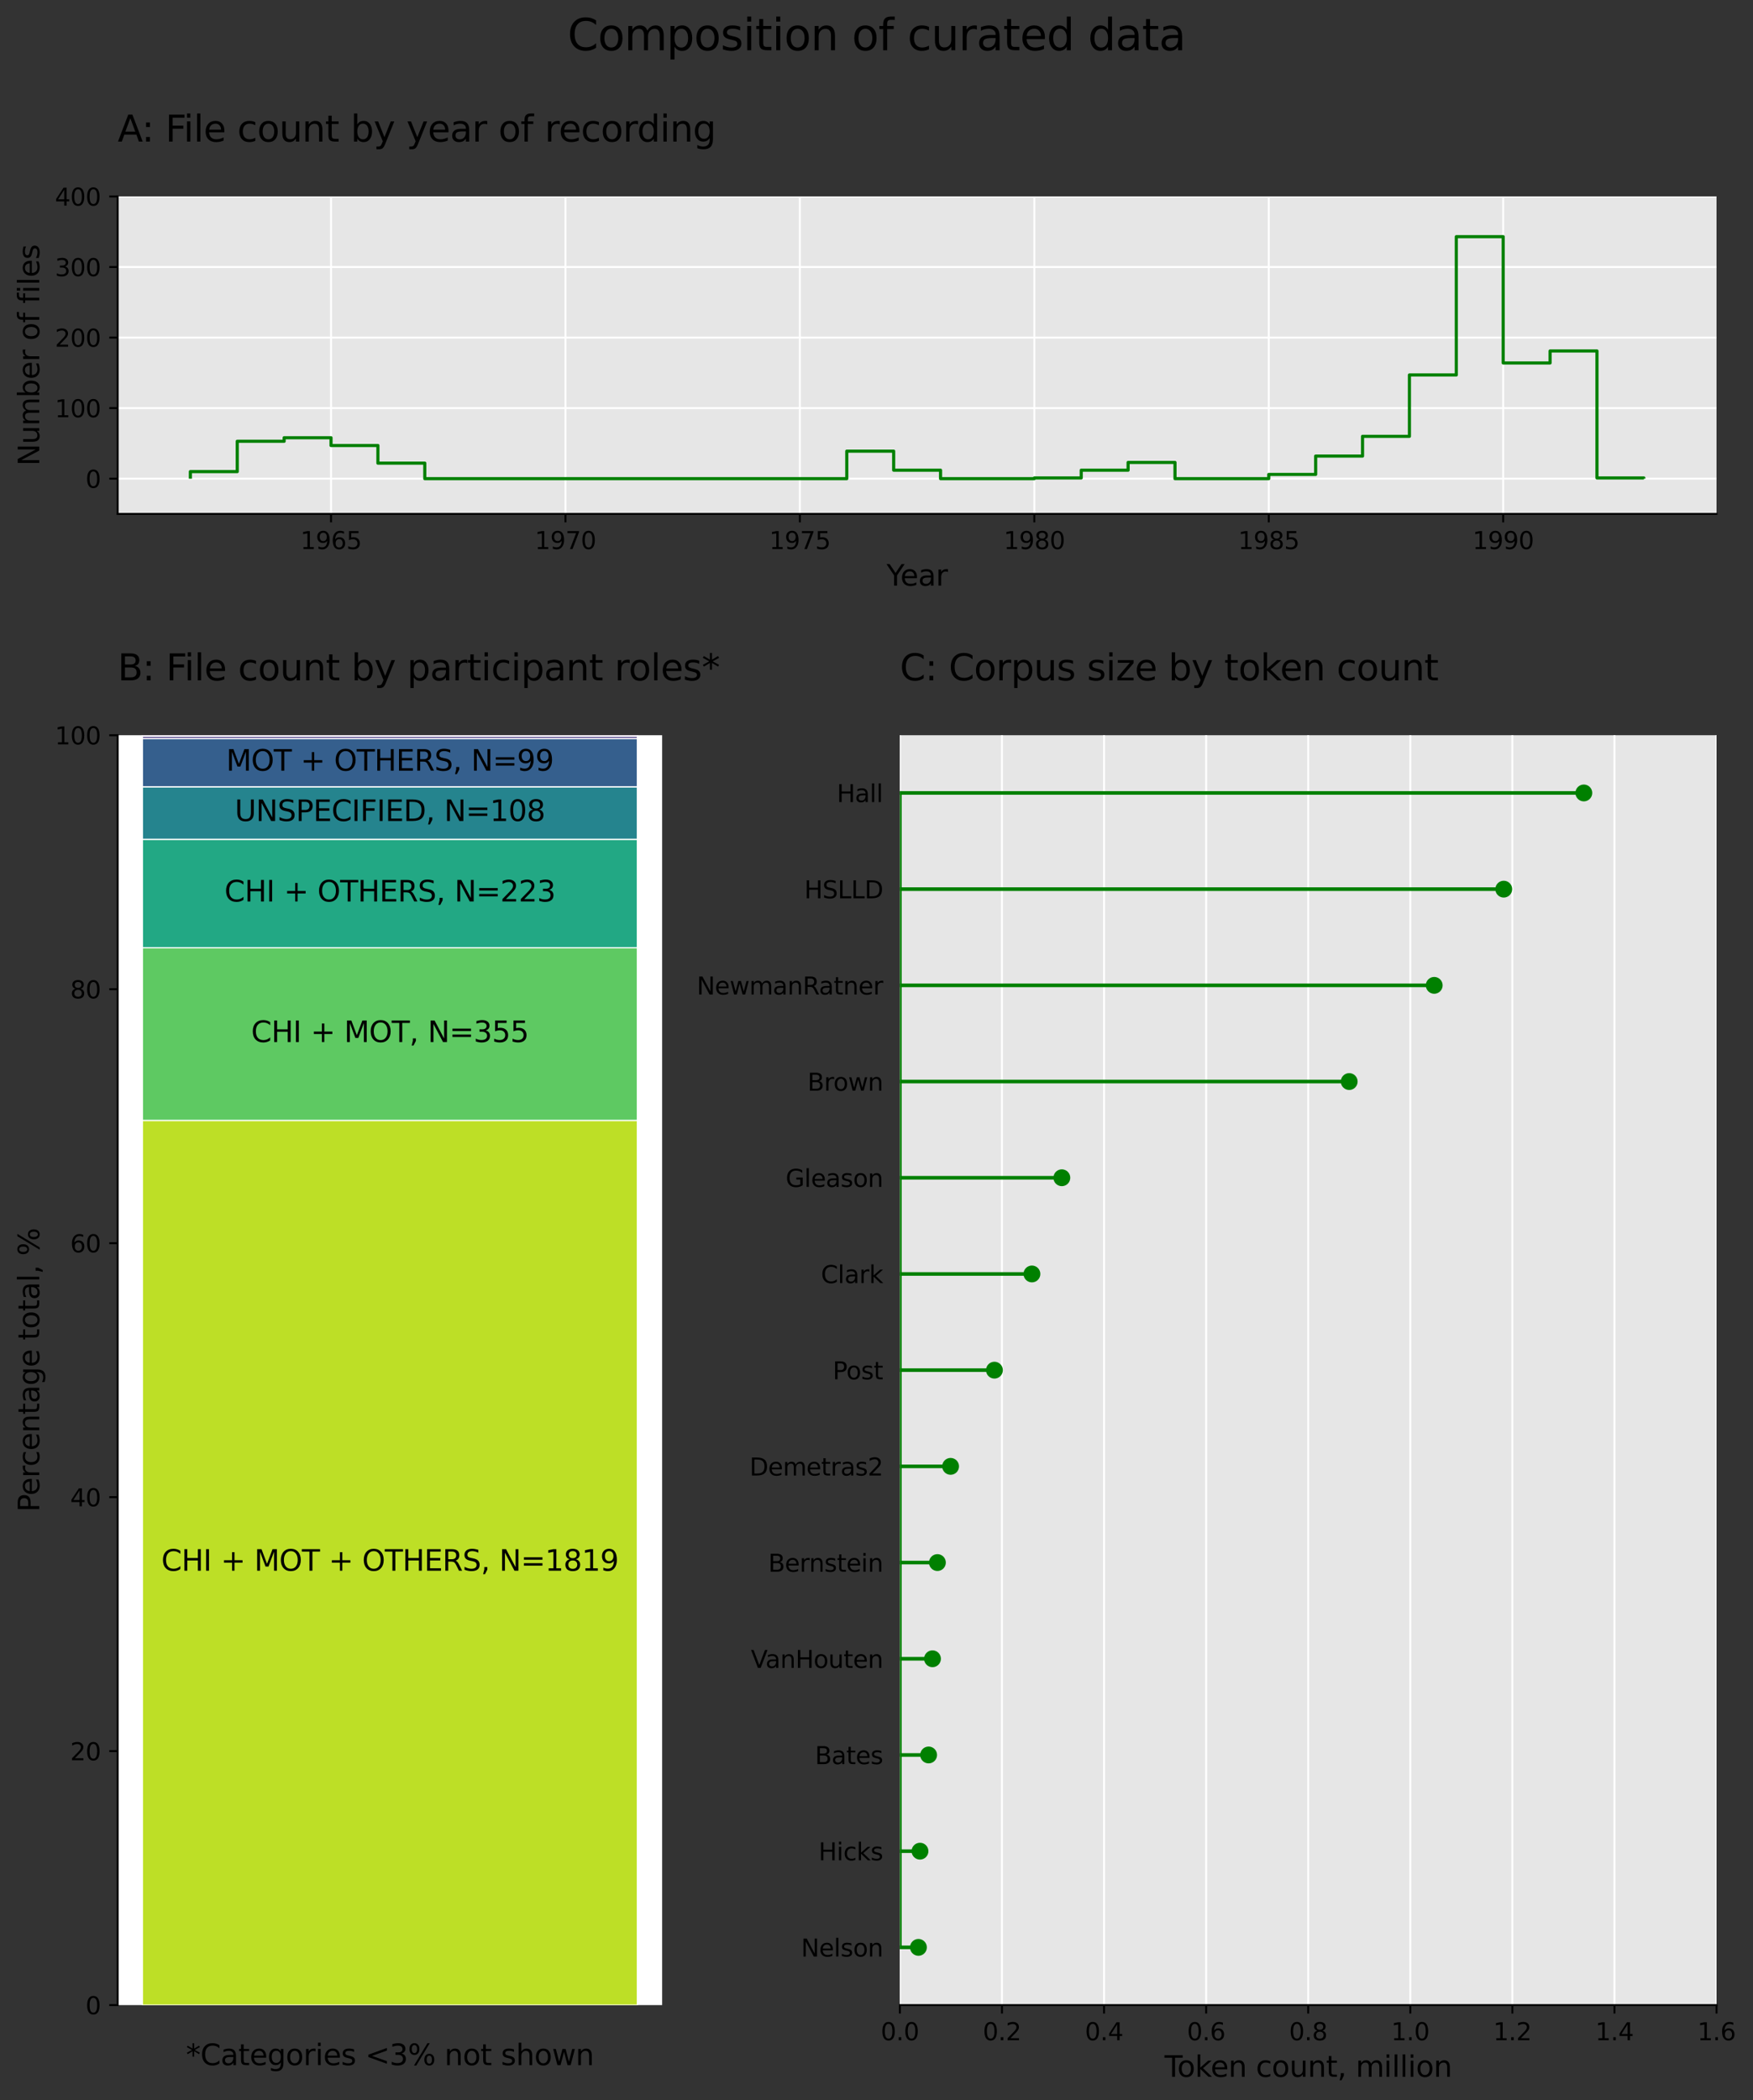<?xml version="1.0" encoding="utf-8" standalone="no"?>
<!DOCTYPE svg PUBLIC "-//W3C//DTD SVG 1.1//EN"
  "http://www.w3.org/Graphics/SVG/1.1/DTD/svg11.dtd">
<svg height="872.4pt" version="1.1" viewBox="0 0 728.4 872.4" width="728.4pt" xmlns="http://www.w3.org/2000/svg" xmlns:xlink="http://www.w3.org/1999/xlink">
 <rect x="0" y="0" width="728.4" height="872.4" fill="#333333" stroke="none"/>
 <defs>
  <style type="text/css">*{stroke-linecap:butt;stroke-linejoin:round;}</style>
 </defs>
 <g id="figure_1">
  <g id="patch_1">
   <path d="M 0 872.4 
L 728.4 872.4 
L 728.4 0 
L 0 0 
z
" style="fill:none;"/>
  </g>
  <g id="axes_1">
   <g id="patch_2">
    <path d="M 48.901 213.487 
L 713.248 213.487 
L 713.248 81.612 
L 48.901 81.612 
z
" style="fill:#e6e6e6;"/>
   </g>
   <g id="matplotlib.axis_1">
    <g id="xtick_1">
     <g id="line2d_1">
      <path clip-path="url(#peabfc91609)" d="M 137.546 213.487 
L 137.546 81.612 
" style="fill:none;stroke:#ffffff;stroke-linecap:square;stroke-width:0.8;"/>
     </g>
     <g id="line2d_2">
      <defs>
       <path d="M 0 0 
L 0 3.5 
" id="mf83d0bbf73" style="stroke:#000000;stroke-width:0.8;"/>
      </defs>
      <g>
       <use style="stroke:#000000;stroke-width:0.8;" x="137.546" xlink:href="#mf83d0bbf73" y="213.487"/>
      </g>
     </g>
     <g id="text_1">
      <!-- 1965 -->
      <g transform="translate(124.821 228.085)scale(0.1 -0.1)">
       <defs>
        <path d="M 794 531 
L 1825 531 
L 1825 4091 
L 703 3866 
L 703 4441 
L 1819 4666 
L 2450 4666 
L 2450 531 
L 3481 531 
L 3481 0 
L 794 0 
L 794 531 
z
" id="DejaVuSans-31" transform="scale(0.016)"/>
        <path d="M 703 97 
L 703 672 
Q 941 559 1184 500 
Q 1428 441 1663 441 
Q 2288 441 2617 861 
Q 2947 1281 2994 2138 
Q 2813 1869 2534 1725 
Q 2256 1581 1919 1581 
Q 1219 1581 811 2004 
Q 403 2428 403 3163 
Q 403 3881 828 4315 
Q 1253 4750 1959 4750 
Q 2769 4750 3195 4129 
Q 3622 3509 3622 2328 
Q 3622 1225 3098 567 
Q 2575 -91 1691 -91 
Q 1453 -91 1209 -44 
Q 966 3 703 97 
z
M 1959 2075 
Q 2384 2075 2632 2365 
Q 2881 2656 2881 3163 
Q 2881 3666 2632 3958 
Q 2384 4250 1959 4250 
Q 1534 4250 1286 3958 
Q 1038 3666 1038 3163 
Q 1038 2656 1286 2365 
Q 1534 2075 1959 2075 
z
" id="DejaVuSans-39" transform="scale(0.016)"/>
        <path d="M 2113 2584 
Q 1688 2584 1439 2293 
Q 1191 2003 1191 1497 
Q 1191 994 1439 701 
Q 1688 409 2113 409 
Q 2538 409 2786 701 
Q 3034 994 3034 1497 
Q 3034 2003 2786 2293 
Q 2538 2584 2113 2584 
z
M 3366 4563 
L 3366 3988 
Q 3128 4100 2886 4159 
Q 2644 4219 2406 4219 
Q 1781 4219 1451 3797 
Q 1122 3375 1075 2522 
Q 1259 2794 1537 2939 
Q 1816 3084 2150 3084 
Q 2853 3084 3261 2657 
Q 3669 2231 3669 1497 
Q 3669 778 3244 343 
Q 2819 -91 2113 -91 
Q 1303 -91 875 529 
Q 447 1150 447 2328 
Q 447 3434 972 4092 
Q 1497 4750 2381 4750 
Q 2619 4750 2861 4703 
Q 3103 4656 3366 4563 
z
" id="DejaVuSans-36" transform="scale(0.016)"/>
        <path d="M 691 4666 
L 3169 4666 
L 3169 4134 
L 1269 4134 
L 1269 2991 
Q 1406 3038 1543 3061 
Q 1681 3084 1819 3084 
Q 2600 3084 3056 2656 
Q 3513 2228 3513 1497 
Q 3513 744 3044 326 
Q 2575 -91 1722 -91 
Q 1428 -91 1123 -41 
Q 819 9 494 109 
L 494 744 
Q 775 591 1075 516 
Q 1375 441 1709 441 
Q 2250 441 2565 725 
Q 2881 1009 2881 1497 
Q 2881 1984 2565 2268 
Q 2250 2553 1709 2553 
Q 1456 2553 1204 2497 
Q 953 2441 691 2322 
L 691 4666 
z
" id="DejaVuSans-35" transform="scale(0.016)"/>
       </defs>
       <use xlink:href="#DejaVuSans-31"/>
       <use x="63.623" xlink:href="#DejaVuSans-39"/>
       <use x="127.246" xlink:href="#DejaVuSans-36"/>
       <use x="190.869" xlink:href="#DejaVuSans-35"/>
      </g>
     </g>
    </g>
    <g id="xtick_2">
     <g id="line2d_3">
      <path clip-path="url(#peabfc91609)" d="M 234.957 213.487 
L 234.957 81.612 
" style="fill:none;stroke:#ffffff;stroke-linecap:square;stroke-width:0.8;"/>
     </g>
     <g id="line2d_4">
      <g>
       <use style="stroke:#000000;stroke-width:0.8;" x="234.957" xlink:href="#mf83d0bbf73" y="213.487"/>
      </g>
     </g>
     <g id="text_2">
      <!-- 1970 -->
      <g transform="translate(222.232 228.085)scale(0.1 -0.1)">
       <defs>
        <path d="M 525 4666 
L 3525 4666 
L 3525 4397 
L 1831 0 
L 1172 0 
L 2766 4134 
L 525 4134 
L 525 4666 
z
" id="DejaVuSans-37" transform="scale(0.016)"/>
        <path d="M 2034 4250 
Q 1547 4250 1301 3770 
Q 1056 3291 1056 2328 
Q 1056 1369 1301 889 
Q 1547 409 2034 409 
Q 2525 409 2770 889 
Q 3016 1369 3016 2328 
Q 3016 3291 2770 3770 
Q 2525 4250 2034 4250 
z
M 2034 4750 
Q 2819 4750 3233 4129 
Q 3647 3509 3647 2328 
Q 3647 1150 3233 529 
Q 2819 -91 2034 -91 
Q 1250 -91 836 529 
Q 422 1150 422 2328 
Q 422 3509 836 4129 
Q 1250 4750 2034 4750 
z
" id="DejaVuSans-30" transform="scale(0.016)"/>
       </defs>
       <use xlink:href="#DejaVuSans-31"/>
       <use x="63.623" xlink:href="#DejaVuSans-39"/>
       <use x="127.246" xlink:href="#DejaVuSans-37"/>
       <use x="190.869" xlink:href="#DejaVuSans-30"/>
      </g>
     </g>
    </g>
    <g id="xtick_3">
     <g id="line2d_5">
      <path clip-path="url(#peabfc91609)" d="M 332.369 213.487 
L 332.369 81.612 
" style="fill:none;stroke:#ffffff;stroke-linecap:square;stroke-width:0.8;"/>
     </g>
     <g id="line2d_6">
      <g>
       <use style="stroke:#000000;stroke-width:0.8;" x="332.369" xlink:href="#mf83d0bbf73" y="213.487"/>
      </g>
     </g>
     <g id="text_3">
      <!-- 1975 -->
      <g transform="translate(319.644 228.085)scale(0.1 -0.1)">
       <use xlink:href="#DejaVuSans-31"/>
       <use x="63.623" xlink:href="#DejaVuSans-39"/>
       <use x="127.246" xlink:href="#DejaVuSans-37"/>
       <use x="190.869" xlink:href="#DejaVuSans-35"/>
      </g>
     </g>
    </g>
    <g id="xtick_4">
     <g id="line2d_7">
      <path clip-path="url(#peabfc91609)" d="M 429.78 213.487 
L 429.78 81.612 
" style="fill:none;stroke:#ffffff;stroke-linecap:square;stroke-width:0.8;"/>
     </g>
     <g id="line2d_8">
      <g>
       <use style="stroke:#000000;stroke-width:0.8;" x="429.78" xlink:href="#mf83d0bbf73" y="213.487"/>
      </g>
     </g>
     <g id="text_4">
      <!-- 1980 -->
      <g transform="translate(417.055 228.085)scale(0.1 -0.1)">
       <defs>
        <path d="M 2034 2216 
Q 1584 2216 1326 1975 
Q 1069 1734 1069 1313 
Q 1069 891 1326 650 
Q 1584 409 2034 409 
Q 2484 409 2743 651 
Q 3003 894 3003 1313 
Q 3003 1734 2745 1975 
Q 2488 2216 2034 2216 
z
M 1403 2484 
Q 997 2584 770 2862 
Q 544 3141 544 3541 
Q 544 4100 942 4425 
Q 1341 4750 2034 4750 
Q 2731 4750 3128 4425 
Q 3525 4100 3525 3541 
Q 3525 3141 3298 2862 
Q 3072 2584 2669 2484 
Q 3125 2378 3379 2068 
Q 3634 1759 3634 1313 
Q 3634 634 3220 271 
Q 2806 -91 2034 -91 
Q 1263 -91 848 271 
Q 434 634 434 1313 
Q 434 1759 690 2068 
Q 947 2378 1403 2484 
z
M 1172 3481 
Q 1172 3119 1398 2916 
Q 1625 2713 2034 2713 
Q 2441 2713 2670 2916 
Q 2900 3119 2900 3481 
Q 2900 3844 2670 4047 
Q 2441 4250 2034 4250 
Q 1625 4250 1398 4047 
Q 1172 3844 1172 3481 
z
" id="DejaVuSans-38" transform="scale(0.016)"/>
       </defs>
       <use xlink:href="#DejaVuSans-31"/>
       <use x="63.623" xlink:href="#DejaVuSans-39"/>
       <use x="127.246" xlink:href="#DejaVuSans-38"/>
       <use x="190.869" xlink:href="#DejaVuSans-30"/>
      </g>
     </g>
    </g>
    <g id="xtick_5">
     <g id="line2d_9">
      <path clip-path="url(#peabfc91609)" d="M 527.192 213.487 
L 527.192 81.612 
" style="fill:none;stroke:#ffffff;stroke-linecap:square;stroke-width:0.8;"/>
     </g>
     <g id="line2d_10">
      <g>
       <use style="stroke:#000000;stroke-width:0.8;" x="527.192" xlink:href="#mf83d0bbf73" y="213.487"/>
      </g>
     </g>
     <g id="text_5">
      <!-- 1985 -->
      <g transform="translate(514.467 228.085)scale(0.1 -0.1)">
       <use xlink:href="#DejaVuSans-31"/>
       <use x="63.623" xlink:href="#DejaVuSans-39"/>
       <use x="127.246" xlink:href="#DejaVuSans-38"/>
       <use x="190.869" xlink:href="#DejaVuSans-35"/>
      </g>
     </g>
    </g>
    <g id="xtick_6">
     <g id="line2d_11">
      <path clip-path="url(#peabfc91609)" d="M 624.603 213.487 
L 624.603 81.612 
" style="fill:none;stroke:#ffffff;stroke-linecap:square;stroke-width:0.8;"/>
     </g>
     <g id="line2d_12">
      <g>
       <use style="stroke:#000000;stroke-width:0.8;" x="624.603" xlink:href="#mf83d0bbf73" y="213.487"/>
      </g>
     </g>
     <g id="text_6">
      <!-- 1990 -->
      <g transform="translate(611.878 228.085)scale(0.1 -0.1)">
       <use xlink:href="#DejaVuSans-31"/>
       <use x="63.623" xlink:href="#DejaVuSans-39"/>
       <use x="127.246" xlink:href="#DejaVuSans-39"/>
       <use x="190.869" xlink:href="#DejaVuSans-30"/>
      </g>
     </g>
    </g>
    <g id="text_7">
     <!-- Year -->
     <g transform="translate(368.37 243.283)scale(0.12 -0.12)">
      <defs>
       <path d="M -13 4666 
L 666 4666 
L 1959 2747 
L 3244 4666 
L 3922 4666 
L 2272 2222 
L 2272 0 
L 1638 0 
L 1638 2222 
L -13 4666 
z
" id="DejaVuSans-59" transform="scale(0.016)"/>
       <path d="M 3597 1894 
L 3597 1613 
L 953 1613 
Q 991 1019 1311 708 
Q 1631 397 2203 397 
Q 2534 397 2845 478 
Q 3156 559 3463 722 
L 3463 178 
Q 3153 47 2828 -22 
Q 2503 -91 2169 -91 
Q 1331 -91 842 396 
Q 353 884 353 1716 
Q 353 2575 817 3079 
Q 1281 3584 2069 3584 
Q 2775 3584 3186 3129 
Q 3597 2675 3597 1894 
z
M 3022 2063 
Q 3016 2534 2758 2815 
Q 2500 3097 2075 3097 
Q 1594 3097 1305 2825 
Q 1016 2553 972 2059 
L 3022 2063 
z
" id="DejaVuSans-65" transform="scale(0.016)"/>
       <path d="M 2194 1759 
Q 1497 1759 1228 1600 
Q 959 1441 959 1056 
Q 959 750 1161 570 
Q 1363 391 1709 391 
Q 2188 391 2477 730 
Q 2766 1069 2766 1631 
L 2766 1759 
L 2194 1759 
z
M 3341 1997 
L 3341 0 
L 2766 0 
L 2766 531 
Q 2569 213 2275 61 
Q 1981 -91 1556 -91 
Q 1019 -91 701 211 
Q 384 513 384 1019 
Q 384 1609 779 1909 
Q 1175 2209 1959 2209 
L 2766 2209 
L 2766 2266 
Q 2766 2663 2505 2880 
Q 2244 3097 1772 3097 
Q 1472 3097 1187 3025 
Q 903 2953 641 2809 
L 641 3341 
Q 956 3463 1253 3523 
Q 1550 3584 1831 3584 
Q 2591 3584 2966 3190 
Q 3341 2797 3341 1997 
z
" id="DejaVuSans-61" transform="scale(0.016)"/>
       <path d="M 2631 2963 
Q 2534 3019 2420 3045 
Q 2306 3072 2169 3072 
Q 1681 3072 1420 2755 
Q 1159 2438 1159 1844 
L 1159 0 
L 581 0 
L 581 3500 
L 1159 3500 
L 1159 2956 
Q 1341 3275 1631 3429 
Q 1922 3584 2338 3584 
Q 2397 3584 2469 3576 
Q 2541 3569 2628 3553 
L 2631 2963 
z
" id="DejaVuSans-72" transform="scale(0.016)"/>
      </defs>
      <use xlink:href="#DejaVuSans-59"/>
      <use x="47.834" xlink:href="#DejaVuSans-65"/>
      <use x="109.357" xlink:href="#DejaVuSans-61"/>
      <use x="170.637" xlink:href="#DejaVuSans-72"/>
     </g>
    </g>
   </g>
   <g id="matplotlib.axis_2">
    <g id="ytick_1">
     <g id="line2d_13">
      <path clip-path="url(#peabfc91609)" d="M 48.901 198.834 
L 713.248 198.834 
" style="fill:none;stroke:#ffffff;stroke-linecap:square;stroke-width:0.8;"/>
     </g>
     <g id="line2d_14">
      <defs>
       <path d="M 0 0 
L -3.5 0 
" id="m47cce650d8" style="stroke:#000000;stroke-width:0.8;"/>
      </defs>
      <g>
       <use style="stroke:#000000;stroke-width:0.8;" x="48.901" xlink:href="#m47cce650d8" y="198.834"/>
      </g>
     </g>
     <g id="text_8">
      <!-- 0 -->
      <g transform="translate(35.539 202.633)scale(0.1 -0.1)">
       <use xlink:href="#DejaVuSans-30"/>
      </g>
     </g>
    </g>
    <g id="ytick_2">
     <g id="line2d_15">
      <path clip-path="url(#peabfc91609)" d="M 48.901 169.529 
L 713.248 169.529 
" style="fill:none;stroke:#ffffff;stroke-linecap:square;stroke-width:0.8;"/>
     </g>
     <g id="line2d_16">
      <g>
       <use style="stroke:#000000;stroke-width:0.8;" x="48.901" xlink:href="#m47cce650d8" y="169.529"/>
      </g>
     </g>
     <g id="text_9">
      <!-- 100 -->
      <g transform="translate(22.814 173.328)scale(0.1 -0.1)">
       <use xlink:href="#DejaVuSans-31"/>
       <use x="63.623" xlink:href="#DejaVuSans-30"/>
       <use x="127.246" xlink:href="#DejaVuSans-30"/>
      </g>
     </g>
    </g>
    <g id="ytick_3">
     <g id="line2d_17">
      <path clip-path="url(#peabfc91609)" d="M 48.901 140.223 
L 713.248 140.223 
" style="fill:none;stroke:#ffffff;stroke-linecap:square;stroke-width:0.8;"/>
     </g>
     <g id="line2d_18">
      <g>
       <use style="stroke:#000000;stroke-width:0.8;" x="48.901" xlink:href="#m47cce650d8" y="140.223"/>
      </g>
     </g>
     <g id="text_10">
      <!-- 200 -->
      <g transform="translate(22.814 144.022)scale(0.1 -0.1)">
       <defs>
        <path d="M 1228 531 
L 3431 531 
L 3431 0 
L 469 0 
L 469 531 
Q 828 903 1448 1529 
Q 2069 2156 2228 2338 
Q 2531 2678 2651 2914 
Q 2772 3150 2772 3378 
Q 2772 3750 2511 3984 
Q 2250 4219 1831 4219 
Q 1534 4219 1204 4116 
Q 875 4013 500 3803 
L 500 4441 
Q 881 4594 1212 4672 
Q 1544 4750 1819 4750 
Q 2544 4750 2975 4387 
Q 3406 4025 3406 3419 
Q 3406 3131 3298 2873 
Q 3191 2616 2906 2266 
Q 2828 2175 2409 1742 
Q 1991 1309 1228 531 
z
" id="DejaVuSans-32" transform="scale(0.016)"/>
       </defs>
       <use xlink:href="#DejaVuSans-32"/>
       <use x="63.623" xlink:href="#DejaVuSans-30"/>
       <use x="127.246" xlink:href="#DejaVuSans-30"/>
      </g>
     </g>
    </g>
    <g id="ytick_4">
     <g id="line2d_19">
      <path clip-path="url(#peabfc91609)" d="M 48.901 110.918 
L 713.248 110.918 
" style="fill:none;stroke:#ffffff;stroke-linecap:square;stroke-width:0.8;"/>
     </g>
     <g id="line2d_20">
      <g>
       <use style="stroke:#000000;stroke-width:0.8;" x="48.901" xlink:href="#m47cce650d8" y="110.918"/>
      </g>
     </g>
     <g id="text_11">
      <!-- 300 -->
      <g transform="translate(22.814 114.717)scale(0.1 -0.1)">
       <defs>
        <path d="M 2597 2516 
Q 3050 2419 3304 2112 
Q 3559 1806 3559 1356 
Q 3559 666 3084 287 
Q 2609 -91 1734 -91 
Q 1441 -91 1130 -33 
Q 819 25 488 141 
L 488 750 
Q 750 597 1062 519 
Q 1375 441 1716 441 
Q 2309 441 2620 675 
Q 2931 909 2931 1356 
Q 2931 1769 2642 2001 
Q 2353 2234 1838 2234 
L 1294 2234 
L 1294 2753 
L 1863 2753 
Q 2328 2753 2575 2939 
Q 2822 3125 2822 3475 
Q 2822 3834 2567 4026 
Q 2313 4219 1838 4219 
Q 1578 4219 1281 4162 
Q 984 4106 628 3988 
L 628 4550 
Q 988 4650 1302 4700 
Q 1616 4750 1894 4750 
Q 2613 4750 3031 4423 
Q 3450 4097 3450 3541 
Q 3450 3153 3228 2886 
Q 3006 2619 2597 2516 
z
" id="DejaVuSans-33" transform="scale(0.016)"/>
       </defs>
       <use xlink:href="#DejaVuSans-33"/>
       <use x="63.623" xlink:href="#DejaVuSans-30"/>
       <use x="127.246" xlink:href="#DejaVuSans-30"/>
      </g>
     </g>
    </g>
    <g id="ytick_5">
     <g id="line2d_21">
      <path clip-path="url(#peabfc91609)" d="M 48.901 81.612 
L 713.248 81.612 
" style="fill:none;stroke:#ffffff;stroke-linecap:square;stroke-width:0.8;"/>
     </g>
     <g id="line2d_22">
      <g>
       <use style="stroke:#000000;stroke-width:0.8;" x="48.901" xlink:href="#m47cce650d8" y="81.612"/>
      </g>
     </g>
     <g id="text_12">
      <!-- 400 -->
      <g transform="translate(22.814 85.411)scale(0.1 -0.1)">
       <defs>
        <path d="M 2419 4116 
L 825 1625 
L 2419 1625 
L 2419 4116 
z
M 2253 4666 
L 3047 4666 
L 3047 1625 
L 3713 1625 
L 3713 1100 
L 3047 1100 
L 3047 0 
L 2419 0 
L 2419 1100 
L 313 1100 
L 313 1709 
L 2253 4666 
z
" id="DejaVuSans-34" transform="scale(0.016)"/>
       </defs>
       <use xlink:href="#DejaVuSans-34"/>
       <use x="63.623" xlink:href="#DejaVuSans-30"/>
       <use x="127.246" xlink:href="#DejaVuSans-30"/>
      </g>
     </g>
    </g>
    <g id="text_13">
     <!-- Number of files -->
     <g transform="translate(16.318 193.513)rotate(-90)scale(0.12 -0.12)">
      <defs>
       <path d="M 628 4666 
L 1478 4666 
L 3547 763 
L 3547 4666 
L 4159 4666 
L 4159 0 
L 3309 0 
L 1241 3903 
L 1241 0 
L 628 0 
L 628 4666 
z
" id="DejaVuSans-4e" transform="scale(0.016)"/>
       <path d="M 544 1381 
L 544 3500 
L 1119 3500 
L 1119 1403 
Q 1119 906 1312 657 
Q 1506 409 1894 409 
Q 2359 409 2629 706 
Q 2900 1003 2900 1516 
L 2900 3500 
L 3475 3500 
L 3475 0 
L 2900 0 
L 2900 538 
Q 2691 219 2414 64 
Q 2138 -91 1772 -91 
Q 1169 -91 856 284 
Q 544 659 544 1381 
z
M 1991 3584 
L 1991 3584 
z
" id="DejaVuSans-75" transform="scale(0.016)"/>
       <path d="M 3328 2828 
Q 3544 3216 3844 3400 
Q 4144 3584 4550 3584 
Q 5097 3584 5394 3201 
Q 5691 2819 5691 2113 
L 5691 0 
L 5113 0 
L 5113 2094 
Q 5113 2597 4934 2840 
Q 4756 3084 4391 3084 
Q 3944 3084 3684 2787 
Q 3425 2491 3425 1978 
L 3425 0 
L 2847 0 
L 2847 2094 
Q 2847 2600 2669 2842 
Q 2491 3084 2119 3084 
Q 1678 3084 1418 2786 
Q 1159 2488 1159 1978 
L 1159 0 
L 581 0 
L 581 3500 
L 1159 3500 
L 1159 2956 
Q 1356 3278 1631 3431 
Q 1906 3584 2284 3584 
Q 2666 3584 2933 3390 
Q 3200 3197 3328 2828 
z
" id="DejaVuSans-6d" transform="scale(0.016)"/>
       <path d="M 3116 1747 
Q 3116 2381 2855 2742 
Q 2594 3103 2138 3103 
Q 1681 3103 1420 2742 
Q 1159 2381 1159 1747 
Q 1159 1113 1420 752 
Q 1681 391 2138 391 
Q 2594 391 2855 752 
Q 3116 1113 3116 1747 
z
M 1159 2969 
Q 1341 3281 1617 3432 
Q 1894 3584 2278 3584 
Q 2916 3584 3314 3078 
Q 3713 2572 3713 1747 
Q 3713 922 3314 415 
Q 2916 -91 2278 -91 
Q 1894 -91 1617 61 
Q 1341 213 1159 525 
L 1159 0 
L 581 0 
L 581 4863 
L 1159 4863 
L 1159 2969 
z
" id="DejaVuSans-62" transform="scale(0.016)"/>
       <path id="DejaVuSans-20" transform="scale(0.016)"/>
       <path d="M 1959 3097 
Q 1497 3097 1228 2736 
Q 959 2375 959 1747 
Q 959 1119 1226 758 
Q 1494 397 1959 397 
Q 2419 397 2687 759 
Q 2956 1122 2956 1747 
Q 2956 2369 2687 2733 
Q 2419 3097 1959 3097 
z
M 1959 3584 
Q 2709 3584 3137 3096 
Q 3566 2609 3566 1747 
Q 3566 888 3137 398 
Q 2709 -91 1959 -91 
Q 1206 -91 779 398 
Q 353 888 353 1747 
Q 353 2609 779 3096 
Q 1206 3584 1959 3584 
z
" id="DejaVuSans-6f" transform="scale(0.016)"/>
       <path d="M 2375 4863 
L 2375 4384 
L 1825 4384 
Q 1516 4384 1395 4259 
Q 1275 4134 1275 3809 
L 1275 3500 
L 2222 3500 
L 2222 3053 
L 1275 3053 
L 1275 0 
L 697 0 
L 697 3053 
L 147 3053 
L 147 3500 
L 697 3500 
L 697 3744 
Q 697 4328 969 4595 
Q 1241 4863 1831 4863 
L 2375 4863 
z
" id="DejaVuSans-66" transform="scale(0.016)"/>
       <path d="M 603 3500 
L 1178 3500 
L 1178 0 
L 603 0 
L 603 3500 
z
M 603 4863 
L 1178 4863 
L 1178 4134 
L 603 4134 
L 603 4863 
z
" id="DejaVuSans-69" transform="scale(0.016)"/>
       <path d="M 603 4863 
L 1178 4863 
L 1178 0 
L 603 0 
L 603 4863 
z
" id="DejaVuSans-6c" transform="scale(0.016)"/>
       <path d="M 2834 3397 
L 2834 2853 
Q 2591 2978 2328 3040 
Q 2066 3103 1784 3103 
Q 1356 3103 1142 2972 
Q 928 2841 928 2578 
Q 928 2378 1081 2264 
Q 1234 2150 1697 2047 
L 1894 2003 
Q 2506 1872 2764 1633 
Q 3022 1394 3022 966 
Q 3022 478 2636 193 
Q 2250 -91 1575 -91 
Q 1294 -91 989 -36 
Q 684 19 347 128 
L 347 722 
Q 666 556 975 473 
Q 1284 391 1588 391 
Q 1994 391 2212 530 
Q 2431 669 2431 922 
Q 2431 1156 2273 1281 
Q 2116 1406 1581 1522 
L 1381 1569 
Q 847 1681 609 1914 
Q 372 2147 372 2553 
Q 372 3047 722 3315 
Q 1072 3584 1716 3584 
Q 2034 3584 2315 3537 
Q 2597 3491 2834 3397 
z
" id="DejaVuSans-73" transform="scale(0.016)"/>
      </defs>
      <use xlink:href="#DejaVuSans-4e"/>
      <use x="74.805" xlink:href="#DejaVuSans-75"/>
      <use x="138.184" xlink:href="#DejaVuSans-6d"/>
      <use x="235.596" xlink:href="#DejaVuSans-62"/>
      <use x="299.072" xlink:href="#DejaVuSans-65"/>
      <use x="360.596" xlink:href="#DejaVuSans-72"/>
      <use x="401.709" xlink:href="#DejaVuSans-20"/>
      <use x="433.496" xlink:href="#DejaVuSans-6f"/>
      <use x="494.678" xlink:href="#DejaVuSans-66"/>
      <use x="529.883" xlink:href="#DejaVuSans-20"/>
      <use x="561.67" xlink:href="#DejaVuSans-66"/>
      <use x="596.875" xlink:href="#DejaVuSans-69"/>
      <use x="624.658" xlink:href="#DejaVuSans-6c"/>
      <use x="652.441" xlink:href="#DejaVuSans-65"/>
      <use x="713.965" xlink:href="#DejaVuSans-73"/>
     </g>
    </g>
   </g>
   <g id="patch_3">
    <path clip-path="url(#peabfc91609)" d="M 79.099 198.834 
L 79.099 195.903 
L 98.581 195.903 
L 98.581 183.302 
L 118.063 183.302 
L 118.063 181.837 
L 137.546 181.837 
L 137.546 185.06 
L 157.028 185.06 
L 157.028 192.387 
L 176.51 192.387 
L 176.51 198.834 
L 195.993 198.834 
L 195.993 198.834 
L 215.475 198.834 
L 215.475 198.834 
L 234.957 198.834 
L 234.957 198.834 
L 254.44 198.834 
L 254.44 198.834 
L 273.922 198.834 
L 273.922 198.834 
L 293.404 198.834 
L 293.404 198.834 
L 312.887 198.834 
L 312.887 198.834 
L 332.369 198.834 
L 332.369 198.834 
L 351.851 198.834 
L 351.851 187.405 
L 371.333 187.405 
L 371.333 195.317 
L 390.816 195.317 
L 390.816 198.834 
L 410.298 198.834 
L 410.298 198.834 
L 429.78 198.834 
L 429.78 198.541 
L 449.263 198.541 
L 449.263 195.317 
L 468.745 195.317 
L 468.745 192.094 
L 488.227 192.094 
L 488.227 198.834 
L 507.71 198.834 
L 507.71 198.834 
L 527.192 198.834 
L 527.192 197.076 
L 546.674 197.076 
L 546.674 189.456 
L 566.157 189.456 
L 566.157 181.251 
L 585.639 181.251 
L 585.639 155.755 
L 605.121 155.755 
L 605.121 98.316 
L 624.603 98.316 
L 624.603 150.773 
L 644.086 150.773 
L 644.086 145.791 
L 663.568 145.791 
L 663.568 198.541 
L 683.05 198.541 
L 683.05 198.834 
" style="fill:none;stroke:#008000;stroke-linejoin:miter;stroke-width:1.3;"/>
   </g>
   <g id="patch_4">
    <path d="M 48.901 213.487 
L 48.901 81.612 
" style="fill:none;stroke:#000000;stroke-linecap:square;stroke-linejoin:miter;stroke-width:0.8;"/>
   </g>
   <g id="patch_5">
    <path d="M 48.901 213.487 
L 713.248 213.487 
" style="fill:none;stroke:#000000;stroke-linecap:square;stroke-linejoin:miter;stroke-width:0.8;"/>
   </g>
   <g id="text_14">
    <!--  -->
    <g transform="translate(48.901 42.019)scale(0.15 -0.15)"/>
    <!-- A: File count by year of recording -->
    <g transform="translate(48.901 58.815)scale(0.15 -0.15)">
     <defs>
      <path d="M 2188 4044 
L 1331 1722 
L 3047 1722 
L 2188 4044 
z
M 1831 4666 
L 2547 4666 
L 4325 0 
L 3669 0 
L 3244 1197 
L 1141 1197 
L 716 0 
L 50 0 
L 1831 4666 
z
" id="DejaVuSans-41" transform="scale(0.016)"/>
      <path d="M 750 794 
L 1409 794 
L 1409 0 
L 750 0 
L 750 794 
z
M 750 3309 
L 1409 3309 
L 1409 2516 
L 750 2516 
L 750 3309 
z
" id="DejaVuSans-3a" transform="scale(0.016)"/>
      <path d="M 628 4666 
L 3309 4666 
L 3309 4134 
L 1259 4134 
L 1259 2759 
L 3109 2759 
L 3109 2228 
L 1259 2228 
L 1259 0 
L 628 0 
L 628 4666 
z
" id="DejaVuSans-46" transform="scale(0.016)"/>
      <path d="M 3122 3366 
L 3122 2828 
Q 2878 2963 2633 3030 
Q 2388 3097 2138 3097 
Q 1578 3097 1268 2742 
Q 959 2388 959 1747 
Q 959 1106 1268 751 
Q 1578 397 2138 397 
Q 2388 397 2633 464 
Q 2878 531 3122 666 
L 3122 134 
Q 2881 22 2623 -34 
Q 2366 -91 2075 -91 
Q 1284 -91 818 406 
Q 353 903 353 1747 
Q 353 2603 823 3093 
Q 1294 3584 2113 3584 
Q 2378 3584 2631 3529 
Q 2884 3475 3122 3366 
z
" id="DejaVuSans-63" transform="scale(0.016)"/>
      <path d="M 3513 2113 
L 3513 0 
L 2938 0 
L 2938 2094 
Q 2938 2591 2744 2837 
Q 2550 3084 2163 3084 
Q 1697 3084 1428 2787 
Q 1159 2491 1159 1978 
L 1159 0 
L 581 0 
L 581 3500 
L 1159 3500 
L 1159 2956 
Q 1366 3272 1645 3428 
Q 1925 3584 2291 3584 
Q 2894 3584 3203 3211 
Q 3513 2838 3513 2113 
z
" id="DejaVuSans-6e" transform="scale(0.016)"/>
      <path d="M 1172 4494 
L 1172 3500 
L 2356 3500 
L 2356 3053 
L 1172 3053 
L 1172 1153 
Q 1172 725 1289 603 
Q 1406 481 1766 481 
L 2356 481 
L 2356 0 
L 1766 0 
Q 1100 0 847 248 
Q 594 497 594 1153 
L 594 3053 
L 172 3053 
L 172 3500 
L 594 3500 
L 594 4494 
L 1172 4494 
z
" id="DejaVuSans-74" transform="scale(0.016)"/>
      <path d="M 2059 -325 
Q 1816 -950 1584 -1140 
Q 1353 -1331 966 -1331 
L 506 -1331 
L 506 -850 
L 844 -850 
Q 1081 -850 1212 -737 
Q 1344 -625 1503 -206 
L 1606 56 
L 191 3500 
L 800 3500 
L 1894 763 
L 2988 3500 
L 3597 3500 
L 2059 -325 
z
" id="DejaVuSans-79" transform="scale(0.016)"/>
      <path d="M 2906 2969 
L 2906 4863 
L 3481 4863 
L 3481 0 
L 2906 0 
L 2906 525 
Q 2725 213 2448 61 
Q 2172 -91 1784 -91 
Q 1150 -91 751 415 
Q 353 922 353 1747 
Q 353 2572 751 3078 
Q 1150 3584 1784 3584 
Q 2172 3584 2448 3432 
Q 2725 3281 2906 2969 
z
M 947 1747 
Q 947 1113 1208 752 
Q 1469 391 1925 391 
Q 2381 391 2643 752 
Q 2906 1113 2906 1747 
Q 2906 2381 2643 2742 
Q 2381 3103 1925 3103 
Q 1469 3103 1208 2742 
Q 947 2381 947 1747 
z
" id="DejaVuSans-64" transform="scale(0.016)"/>
      <path d="M 2906 1791 
Q 2906 2416 2648 2759 
Q 2391 3103 1925 3103 
Q 1463 3103 1205 2759 
Q 947 2416 947 1791 
Q 947 1169 1205 825 
Q 1463 481 1925 481 
Q 2391 481 2648 825 
Q 2906 1169 2906 1791 
z
M 3481 434 
Q 3481 -459 3084 -895 
Q 2688 -1331 1869 -1331 
Q 1566 -1331 1297 -1286 
Q 1028 -1241 775 -1147 
L 775 -588 
Q 1028 -725 1275 -790 
Q 1522 -856 1778 -856 
Q 2344 -856 2625 -561 
Q 2906 -266 2906 331 
L 2906 616 
Q 2728 306 2450 153 
Q 2172 0 1784 0 
Q 1141 0 747 490 
Q 353 981 353 1791 
Q 353 2603 747 3093 
Q 1141 3584 1784 3584 
Q 2172 3584 2450 3431 
Q 2728 3278 2906 2969 
L 2906 3500 
L 3481 3500 
L 3481 434 
z
" id="DejaVuSans-67" transform="scale(0.016)"/>
     </defs>
     <use xlink:href="#DejaVuSans-41"/>
     <use x="66.658" xlink:href="#DejaVuSans-3a"/>
     <use x="100.35" xlink:href="#DejaVuSans-20"/>
     <use x="132.137" xlink:href="#DejaVuSans-46"/>
     <use x="182.406" xlink:href="#DejaVuSans-69"/>
     <use x="210.189" xlink:href="#DejaVuSans-6c"/>
     <use x="237.973" xlink:href="#DejaVuSans-65"/>
     <use x="299.496" xlink:href="#DejaVuSans-20"/>
     <use x="331.283" xlink:href="#DejaVuSans-63"/>
     <use x="386.264" xlink:href="#DejaVuSans-6f"/>
     <use x="447.445" xlink:href="#DejaVuSans-75"/>
     <use x="510.824" xlink:href="#DejaVuSans-6e"/>
     <use x="574.203" xlink:href="#DejaVuSans-74"/>
     <use x="613.412" xlink:href="#DejaVuSans-20"/>
     <use x="645.199" xlink:href="#DejaVuSans-62"/>
     <use x="708.676" xlink:href="#DejaVuSans-79"/>
     <use x="767.855" xlink:href="#DejaVuSans-20"/>
     <use x="799.643" xlink:href="#DejaVuSans-79"/>
     <use x="858.822" xlink:href="#DejaVuSans-65"/>
     <use x="920.346" xlink:href="#DejaVuSans-61"/>
     <use x="981.625" xlink:href="#DejaVuSans-72"/>
     <use x="1022.738" xlink:href="#DejaVuSans-20"/>
     <use x="1054.525" xlink:href="#DejaVuSans-6f"/>
     <use x="1115.707" xlink:href="#DejaVuSans-66"/>
     <use x="1150.912" xlink:href="#DejaVuSans-20"/>
     <use x="1182.699" xlink:href="#DejaVuSans-72"/>
     <use x="1221.562" xlink:href="#DejaVuSans-65"/>
     <use x="1283.086" xlink:href="#DejaVuSans-63"/>
     <use x="1338.066" xlink:href="#DejaVuSans-6f"/>
     <use x="1399.248" xlink:href="#DejaVuSans-72"/>
     <use x="1438.611" xlink:href="#DejaVuSans-64"/>
     <use x="1502.088" xlink:href="#DejaVuSans-69"/>
     <use x="1529.871" xlink:href="#DejaVuSans-6e"/>
     <use x="1593.25" xlink:href="#DejaVuSans-67"/>
    </g>
    <!--  -->
    <g transform="translate(48.901 75.612)scale(0.15 -0.15)"/>
   </g>
  </g>
  <g id="axes_2">
   <g id="patch_6">
    <path d="M 48.901 832.908 
L 275.123 832.908 
L 275.123 305.41 
L 48.901 305.41 
z
" style="fill:#ffffff;"/>
   </g>
   <g id="patch_7">
    <path clip-path="url(#p417ac46281)" d="M 59.184 832.908 
L 264.84 832.908 
L 264.84 465.417 
L 59.184 465.417 
z
" style="fill:#bddf26;stroke:#ffffff;stroke-linejoin:miter;stroke-width:0.5;"/>
   </g>
   <g id="patch_8">
    <path clip-path="url(#p417ac46281)" d="M 59.184 465.417 
L 264.84 465.417 
L 264.84 393.696 
L 59.184 393.696 
z
" style="fill:#5ec962;stroke:#ffffff;stroke-linejoin:miter;stroke-width:0.5;"/>
   </g>
   <g id="patch_9">
    <path clip-path="url(#p417ac46281)" d="M 59.184 393.696 
L 264.84 393.696 
L 264.84 348.644 
L 59.184 348.644 
z
" style="fill:#22a884;stroke:#ffffff;stroke-linejoin:miter;stroke-width:0.5;"/>
   </g>
   <g id="patch_10">
    <path clip-path="url(#p417ac46281)" d="M 59.184 348.644 
L 264.84 348.644 
L 264.84 326.825 
L 59.184 326.825 
z
" style="fill:#25848e;stroke:#ffffff;stroke-linejoin:miter;stroke-width:0.5;"/>
   </g>
   <g id="patch_11">
    <path clip-path="url(#p417ac46281)" d="M 59.184 326.825 
L 264.84 326.825 
L 264.84 306.824 
L 59.184 306.824 
z
" style="fill:#355f8d;stroke:#ffffff;stroke-linejoin:miter;stroke-width:0.5;"/>
   </g>
   <g id="patch_12">
    <path clip-path="url(#p417ac46281)" d="M 59.184 306.824 
L 264.84 306.824 
L 264.84 305.814 
L 59.184 305.814 
z
" style="fill:#463480;stroke:#ffffff;stroke-linejoin:miter;stroke-width:0.5;"/>
   </g>
   <g id="patch_13">
    <path clip-path="url(#p417ac46281)" d="M 59.184 305.814 
L 264.84 305.814 
L 264.84 305.41 
L 59.184 305.41 
z
" style="fill:#440154;stroke:#ffffff;stroke-linejoin:miter;stroke-width:0.5;"/>
   </g>
   <g id="matplotlib.axis_3">
    <g id="ytick_6">
     <g id="line2d_23">
      <g>
       <use style="stroke:#000000;stroke-width:0.8;" x="48.901" xlink:href="#m47cce650d8" y="832.908"/>
      </g>
     </g>
     <g id="text_15">
      <!-- 0 -->
      <g transform="translate(35.539 836.707)scale(0.1 -0.1)">
       <use xlink:href="#DejaVuSans-30"/>
      </g>
     </g>
    </g>
    <g id="ytick_7">
     <g id="line2d_24">
      <g>
       <use style="stroke:#000000;stroke-width:0.8;" x="48.901" xlink:href="#m47cce650d8" y="727.408"/>
      </g>
     </g>
     <g id="text_16">
      <!-- 20 -->
      <g transform="translate(29.176 731.207)scale(0.1 -0.1)">
       <use xlink:href="#DejaVuSans-32"/>
       <use x="63.623" xlink:href="#DejaVuSans-30"/>
      </g>
     </g>
    </g>
    <g id="ytick_8">
     <g id="line2d_25">
      <g>
       <use style="stroke:#000000;stroke-width:0.8;" x="48.901" xlink:href="#m47cce650d8" y="621.908"/>
      </g>
     </g>
     <g id="text_17">
      <!-- 40 -->
      <g transform="translate(29.176 625.708)scale(0.1 -0.1)">
       <use xlink:href="#DejaVuSans-34"/>
       <use x="63.623" xlink:href="#DejaVuSans-30"/>
      </g>
     </g>
    </g>
    <g id="ytick_9">
     <g id="line2d_26">
      <g>
       <use style="stroke:#000000;stroke-width:0.8;" x="48.901" xlink:href="#m47cce650d8" y="516.409"/>
      </g>
     </g>
     <g id="text_18">
      <!-- 60 -->
      <g transform="translate(29.176 520.208)scale(0.1 -0.1)">
       <use xlink:href="#DejaVuSans-36"/>
       <use x="63.623" xlink:href="#DejaVuSans-30"/>
      </g>
     </g>
    </g>
    <g id="ytick_10">
     <g id="line2d_27">
      <g>
       <use style="stroke:#000000;stroke-width:0.8;" x="48.901" xlink:href="#m47cce650d8" y="410.909"/>
      </g>
     </g>
     <g id="text_19">
      <!-- 80 -->
      <g transform="translate(29.176 414.708)scale(0.1 -0.1)">
       <use xlink:href="#DejaVuSans-38"/>
       <use x="63.623" xlink:href="#DejaVuSans-30"/>
      </g>
     </g>
    </g>
    <g id="ytick_11">
     <g id="line2d_28">
      <g>
       <use style="stroke:#000000;stroke-width:0.8;" x="48.901" xlink:href="#m47cce650d8" y="305.41"/>
      </g>
     </g>
     <g id="text_20">
      <!-- 100 -->
      <g transform="translate(22.814 309.209)scale(0.1 -0.1)">
       <use xlink:href="#DejaVuSans-31"/>
       <use x="63.623" xlink:href="#DejaVuSans-30"/>
       <use x="127.246" xlink:href="#DejaVuSans-30"/>
      </g>
     </g>
    </g>
    <g id="text_21">
     <!-- Percentage total, % -->
     <g transform="translate(16.318 628.047)rotate(-90)scale(0.12 -0.12)">
      <defs>
       <path d="M 1259 4147 
L 1259 2394 
L 2053 2394 
Q 2494 2394 2734 2622 
Q 2975 2850 2975 3272 
Q 2975 3691 2734 3919 
Q 2494 4147 2053 4147 
L 1259 4147 
z
M 628 4666 
L 2053 4666 
Q 2838 4666 3239 4311 
Q 3641 3956 3641 3272 
Q 3641 2581 3239 2228 
Q 2838 1875 2053 1875 
L 1259 1875 
L 1259 0 
L 628 0 
L 628 4666 
z
" id="DejaVuSans-50" transform="scale(0.016)"/>
       <path d="M 750 794 
L 1409 794 
L 1409 256 
L 897 -744 
L 494 -744 
L 750 256 
L 750 794 
z
" id="DejaVuSans-2c" transform="scale(0.016)"/>
       <path d="M 4653 2053 
Q 4381 2053 4226 1822 
Q 4072 1591 4072 1178 
Q 4072 772 4226 539 
Q 4381 306 4653 306 
Q 4919 306 5073 539 
Q 5228 772 5228 1178 
Q 5228 1588 5073 1820 
Q 4919 2053 4653 2053 
z
M 4653 2450 
Q 5147 2450 5437 2106 
Q 5728 1763 5728 1178 
Q 5728 594 5436 251 
Q 5144 -91 4653 -91 
Q 4153 -91 3862 251 
Q 3572 594 3572 1178 
Q 3572 1766 3864 2108 
Q 4156 2450 4653 2450 
z
M 1428 4353 
Q 1159 4353 1004 4120 
Q 850 3888 850 3481 
Q 850 3069 1003 2837 
Q 1156 2606 1428 2606 
Q 1700 2606 1854 2837 
Q 2009 3069 2009 3481 
Q 2009 3884 1853 4118 
Q 1697 4353 1428 4353 
z
M 4250 4750 
L 4750 4750 
L 1831 -91 
L 1331 -91 
L 4250 4750 
z
M 1428 4750 
Q 1922 4750 2215 4408 
Q 2509 4066 2509 3481 
Q 2509 2891 2217 2550 
Q 1925 2209 1428 2209 
Q 931 2209 642 2551 
Q 353 2894 353 3481 
Q 353 4063 643 4406 
Q 934 4750 1428 4750 
z
" id="DejaVuSans-25" transform="scale(0.016)"/>
      </defs>
      <use xlink:href="#DejaVuSans-50"/>
      <use x="56.678" xlink:href="#DejaVuSans-65"/>
      <use x="118.201" xlink:href="#DejaVuSans-72"/>
      <use x="157.064" xlink:href="#DejaVuSans-63"/>
      <use x="212.045" xlink:href="#DejaVuSans-65"/>
      <use x="273.568" xlink:href="#DejaVuSans-6e"/>
      <use x="336.947" xlink:href="#DejaVuSans-74"/>
      <use x="376.156" xlink:href="#DejaVuSans-61"/>
      <use x="437.436" xlink:href="#DejaVuSans-67"/>
      <use x="500.912" xlink:href="#DejaVuSans-65"/>
      <use x="562.436" xlink:href="#DejaVuSans-20"/>
      <use x="594.223" xlink:href="#DejaVuSans-74"/>
      <use x="633.432" xlink:href="#DejaVuSans-6f"/>
      <use x="694.613" xlink:href="#DejaVuSans-74"/>
      <use x="733.822" xlink:href="#DejaVuSans-61"/>
      <use x="795.102" xlink:href="#DejaVuSans-6c"/>
      <use x="822.885" xlink:href="#DejaVuSans-2c"/>
      <use x="854.672" xlink:href="#DejaVuSans-20"/>
      <use x="886.459" xlink:href="#DejaVuSans-25"/>
     </g>
    </g>
   </g>
   <g id="patch_14">
    <path d="M 48.901 832.908 
L 48.901 305.41 
" style="fill:none;stroke:#000000;stroke-linecap:square;stroke-linejoin:miter;stroke-width:0.8;"/>
   </g>
   <g id="text_22">
    <!-- CHI + MOT + OTHERS, N=1819 -->
    <g transform="translate(67.023 652.473)scale(0.12 -0.12)">
     <defs>
      <path d="M 4122 4306 
L 4122 3641 
Q 3803 3938 3442 4084 
Q 3081 4231 2675 4231 
Q 1875 4231 1450 3742 
Q 1025 3253 1025 2328 
Q 1025 1406 1450 917 
Q 1875 428 2675 428 
Q 3081 428 3442 575 
Q 3803 722 4122 1019 
L 4122 359 
Q 3791 134 3420 21 
Q 3050 -91 2638 -91 
Q 1578 -91 968 557 
Q 359 1206 359 2328 
Q 359 3453 968 4101 
Q 1578 4750 2638 4750 
Q 3056 4750 3426 4639 
Q 3797 4528 4122 4306 
z
" id="DejaVuSans-43" transform="scale(0.016)"/>
      <path d="M 628 4666 
L 1259 4666 
L 1259 2753 
L 3553 2753 
L 3553 4666 
L 4184 4666 
L 4184 0 
L 3553 0 
L 3553 2222 
L 1259 2222 
L 1259 0 
L 628 0 
L 628 4666 
z
" id="DejaVuSans-48" transform="scale(0.016)"/>
      <path d="M 628 4666 
L 1259 4666 
L 1259 0 
L 628 0 
L 628 4666 
z
" id="DejaVuSans-49" transform="scale(0.016)"/>
      <path d="M 2944 4013 
L 2944 2272 
L 4684 2272 
L 4684 1741 
L 2944 1741 
L 2944 0 
L 2419 0 
L 2419 1741 
L 678 1741 
L 678 2272 
L 2419 2272 
L 2419 4013 
L 2944 4013 
z
" id="DejaVuSans-2b" transform="scale(0.016)"/>
      <path d="M 628 4666 
L 1569 4666 
L 2759 1491 
L 3956 4666 
L 4897 4666 
L 4897 0 
L 4281 0 
L 4281 4097 
L 3078 897 
L 2444 897 
L 1241 4097 
L 1241 0 
L 628 0 
L 628 4666 
z
" id="DejaVuSans-4d" transform="scale(0.016)"/>
      <path d="M 2522 4238 
Q 1834 4238 1429 3725 
Q 1025 3213 1025 2328 
Q 1025 1447 1429 934 
Q 1834 422 2522 422 
Q 3209 422 3611 934 
Q 4013 1447 4013 2328 
Q 4013 3213 3611 3725 
Q 3209 4238 2522 4238 
z
M 2522 4750 
Q 3503 4750 4090 4092 
Q 4678 3434 4678 2328 
Q 4678 1225 4090 567 
Q 3503 -91 2522 -91 
Q 1538 -91 948 565 
Q 359 1222 359 2328 
Q 359 3434 948 4092 
Q 1538 4750 2522 4750 
z
" id="DejaVuSans-4f" transform="scale(0.016)"/>
      <path d="M -19 4666 
L 3928 4666 
L 3928 4134 
L 2272 4134 
L 2272 0 
L 1638 0 
L 1638 4134 
L -19 4134 
L -19 4666 
z
" id="DejaVuSans-54" transform="scale(0.016)"/>
      <path d="M 628 4666 
L 3578 4666 
L 3578 4134 
L 1259 4134 
L 1259 2753 
L 3481 2753 
L 3481 2222 
L 1259 2222 
L 1259 531 
L 3634 531 
L 3634 0 
L 628 0 
L 628 4666 
z
" id="DejaVuSans-45" transform="scale(0.016)"/>
      <path d="M 2841 2188 
Q 3044 2119 3236 1894 
Q 3428 1669 3622 1275 
L 4263 0 
L 3584 0 
L 2988 1197 
Q 2756 1666 2539 1819 
Q 2322 1972 1947 1972 
L 1259 1972 
L 1259 0 
L 628 0 
L 628 4666 
L 2053 4666 
Q 2853 4666 3247 4331 
Q 3641 3997 3641 3322 
Q 3641 2881 3436 2590 
Q 3231 2300 2841 2188 
z
M 1259 4147 
L 1259 2491 
L 2053 2491 
Q 2509 2491 2742 2702 
Q 2975 2913 2975 3322 
Q 2975 3731 2742 3939 
Q 2509 4147 2053 4147 
L 1259 4147 
z
" id="DejaVuSans-52" transform="scale(0.016)"/>
      <path d="M 3425 4513 
L 3425 3897 
Q 3066 4069 2747 4153 
Q 2428 4238 2131 4238 
Q 1616 4238 1336 4038 
Q 1056 3838 1056 3469 
Q 1056 3159 1242 3001 
Q 1428 2844 1947 2747 
L 2328 2669 
Q 3034 2534 3370 2195 
Q 3706 1856 3706 1288 
Q 3706 609 3251 259 
Q 2797 -91 1919 -91 
Q 1588 -91 1214 -16 
Q 841 59 441 206 
L 441 856 
Q 825 641 1194 531 
Q 1563 422 1919 422 
Q 2459 422 2753 634 
Q 3047 847 3047 1241 
Q 3047 1584 2836 1778 
Q 2625 1972 2144 2069 
L 1759 2144 
Q 1053 2284 737 2584 
Q 422 2884 422 3419 
Q 422 4038 858 4394 
Q 1294 4750 2059 4750 
Q 2388 4750 2728 4690 
Q 3069 4631 3425 4513 
z
" id="DejaVuSans-53" transform="scale(0.016)"/>
      <path d="M 678 2906 
L 4684 2906 
L 4684 2381 
L 678 2381 
L 678 2906 
z
M 678 1631 
L 4684 1631 
L 4684 1100 
L 678 1100 
L 678 1631 
z
" id="DejaVuSans-3d" transform="scale(0.016)"/>
     </defs>
     <use xlink:href="#DejaVuSans-43"/>
     <use x="69.824" xlink:href="#DejaVuSans-48"/>
     <use x="145.02" xlink:href="#DejaVuSans-49"/>
     <use x="174.512" xlink:href="#DejaVuSans-20"/>
     <use x="206.299" xlink:href="#DejaVuSans-2b"/>
     <use x="290.088" xlink:href="#DejaVuSans-20"/>
     <use x="321.875" xlink:href="#DejaVuSans-4d"/>
     <use x="408.154" xlink:href="#DejaVuSans-4f"/>
     <use x="486.865" xlink:href="#DejaVuSans-54"/>
     <use x="547.949" xlink:href="#DejaVuSans-20"/>
     <use x="579.736" xlink:href="#DejaVuSans-2b"/>
     <use x="663.525" xlink:href="#DejaVuSans-20"/>
     <use x="695.312" xlink:href="#DejaVuSans-4f"/>
     <use x="774.023" xlink:href="#DejaVuSans-54"/>
     <use x="835.107" xlink:href="#DejaVuSans-48"/>
     <use x="910.303" xlink:href="#DejaVuSans-45"/>
     <use x="973.486" xlink:href="#DejaVuSans-52"/>
     <use x="1042.969" xlink:href="#DejaVuSans-53"/>
     <use x="1106.445" xlink:href="#DejaVuSans-2c"/>
     <use x="1138.232" xlink:href="#DejaVuSans-20"/>
     <use x="1170.02" xlink:href="#DejaVuSans-4e"/>
     <use x="1244.824" xlink:href="#DejaVuSans-3d"/>
     <use x="1328.613" xlink:href="#DejaVuSans-31"/>
     <use x="1392.236" xlink:href="#DejaVuSans-38"/>
     <use x="1455.859" xlink:href="#DejaVuSans-31"/>
     <use x="1519.482" xlink:href="#DejaVuSans-39"/>
    </g>
   </g>
   <g id="text_23">
    <!-- CHI + MOT, N=355 -->
    <g transform="translate(104.351 432.868)scale(0.12 -0.12)">
     <use xlink:href="#DejaVuSans-43"/>
     <use x="69.824" xlink:href="#DejaVuSans-48"/>
     <use x="145.02" xlink:href="#DejaVuSans-49"/>
     <use x="174.512" xlink:href="#DejaVuSans-20"/>
     <use x="206.299" xlink:href="#DejaVuSans-2b"/>
     <use x="290.088" xlink:href="#DejaVuSans-20"/>
     <use x="321.875" xlink:href="#DejaVuSans-4d"/>
     <use x="408.154" xlink:href="#DejaVuSans-4f"/>
     <use x="486.865" xlink:href="#DejaVuSans-54"/>
     <use x="547.949" xlink:href="#DejaVuSans-2c"/>
     <use x="579.736" xlink:href="#DejaVuSans-20"/>
     <use x="611.523" xlink:href="#DejaVuSans-4e"/>
     <use x="686.328" xlink:href="#DejaVuSans-3d"/>
     <use x="770.117" xlink:href="#DejaVuSans-33"/>
     <use x="833.74" xlink:href="#DejaVuSans-35"/>
     <use x="897.363" xlink:href="#DejaVuSans-35"/>
    </g>
   </g>
   <g id="text_24">
    <!-- CHI + OTHERS, N=223 -->
    <g transform="translate(93.247 374.481)scale(0.12 -0.12)">
     <use xlink:href="#DejaVuSans-43"/>
     <use x="69.824" xlink:href="#DejaVuSans-48"/>
     <use x="145.02" xlink:href="#DejaVuSans-49"/>
     <use x="174.512" xlink:href="#DejaVuSans-20"/>
     <use x="206.299" xlink:href="#DejaVuSans-2b"/>
     <use x="290.088" xlink:href="#DejaVuSans-20"/>
     <use x="321.875" xlink:href="#DejaVuSans-4f"/>
     <use x="400.586" xlink:href="#DejaVuSans-54"/>
     <use x="461.67" xlink:href="#DejaVuSans-48"/>
     <use x="536.865" xlink:href="#DejaVuSans-45"/>
     <use x="600.049" xlink:href="#DejaVuSans-52"/>
     <use x="669.531" xlink:href="#DejaVuSans-53"/>
     <use x="733.008" xlink:href="#DejaVuSans-2c"/>
     <use x="764.795" xlink:href="#DejaVuSans-20"/>
     <use x="796.582" xlink:href="#DejaVuSans-4e"/>
     <use x="871.387" xlink:href="#DejaVuSans-3d"/>
     <use x="955.176" xlink:href="#DejaVuSans-32"/>
     <use x="1018.799" xlink:href="#DejaVuSans-32"/>
     <use x="1082.422" xlink:href="#DejaVuSans-33"/>
    </g>
   </g>
   <g id="text_25">
    <!-- UNSPECIFIED, N=108 -->
    <g transform="translate(97.539 341.046)scale(0.12 -0.12)">
     <defs>
      <path d="M 556 4666 
L 1191 4666 
L 1191 1831 
Q 1191 1081 1462 751 
Q 1734 422 2344 422 
Q 2950 422 3222 751 
Q 3494 1081 3494 1831 
L 3494 4666 
L 4128 4666 
L 4128 1753 
Q 4128 841 3676 375 
Q 3225 -91 2344 -91 
Q 1459 -91 1007 375 
Q 556 841 556 1753 
L 556 4666 
z
" id="DejaVuSans-55" transform="scale(0.016)"/>
      <path d="M 1259 4147 
L 1259 519 
L 2022 519 
Q 2988 519 3436 956 
Q 3884 1394 3884 2338 
Q 3884 3275 3436 3711 
Q 2988 4147 2022 4147 
L 1259 4147 
z
M 628 4666 
L 1925 4666 
Q 3281 4666 3915 4102 
Q 4550 3538 4550 2338 
Q 4550 1131 3912 565 
Q 3275 0 1925 0 
L 628 0 
L 628 4666 
z
" id="DejaVuSans-44" transform="scale(0.016)"/>
     </defs>
     <use xlink:href="#DejaVuSans-55"/>
     <use x="73.193" xlink:href="#DejaVuSans-4e"/>
     <use x="147.998" xlink:href="#DejaVuSans-53"/>
     <use x="211.475" xlink:href="#DejaVuSans-50"/>
     <use x="271.777" xlink:href="#DejaVuSans-45"/>
     <use x="334.961" xlink:href="#DejaVuSans-43"/>
     <use x="404.785" xlink:href="#DejaVuSans-49"/>
     <use x="434.277" xlink:href="#DejaVuSans-46"/>
     <use x="491.797" xlink:href="#DejaVuSans-49"/>
     <use x="521.289" xlink:href="#DejaVuSans-45"/>
     <use x="584.473" xlink:href="#DejaVuSans-44"/>
     <use x="661.475" xlink:href="#DejaVuSans-2c"/>
     <use x="693.262" xlink:href="#DejaVuSans-20"/>
     <use x="725.049" xlink:href="#DejaVuSans-4e"/>
     <use x="799.854" xlink:href="#DejaVuSans-3d"/>
     <use x="883.643" xlink:href="#DejaVuSans-31"/>
     <use x="947.266" xlink:href="#DejaVuSans-30"/>
     <use x="1010.889" xlink:href="#DejaVuSans-38"/>
    </g>
   </g>
   <g id="text_26">
    <!-- MOT + OTHERS, N=99 -->
    <g transform="translate(93.971 320.136)scale(0.12 -0.12)">
     <use xlink:href="#DejaVuSans-4d"/>
     <use x="86.279" xlink:href="#DejaVuSans-4f"/>
     <use x="164.99" xlink:href="#DejaVuSans-54"/>
     <use x="226.074" xlink:href="#DejaVuSans-20"/>
     <use x="257.861" xlink:href="#DejaVuSans-2b"/>
     <use x="341.65" xlink:href="#DejaVuSans-20"/>
     <use x="373.438" xlink:href="#DejaVuSans-4f"/>
     <use x="452.148" xlink:href="#DejaVuSans-54"/>
     <use x="513.232" xlink:href="#DejaVuSans-48"/>
     <use x="588.428" xlink:href="#DejaVuSans-45"/>
     <use x="651.611" xlink:href="#DejaVuSans-52"/>
     <use x="721.094" xlink:href="#DejaVuSans-53"/>
     <use x="784.57" xlink:href="#DejaVuSans-2c"/>
     <use x="816.357" xlink:href="#DejaVuSans-20"/>
     <use x="848.145" xlink:href="#DejaVuSans-4e"/>
     <use x="922.949" xlink:href="#DejaVuSans-3d"/>
     <use x="1006.738" xlink:href="#DejaVuSans-39"/>
     <use x="1070.361" xlink:href="#DejaVuSans-39"/>
    </g>
   </g>
   <g id="text_27">
    <!-- *Categories &lt;3% not shown -->
    <g transform="translate(77.269 857.851)scale(0.12 -0.12)">
     <defs>
      <path d="M 3009 3897 
L 1888 3291 
L 3009 2681 
L 2828 2375 
L 1778 3009 
L 1778 1831 
L 1422 1831 
L 1422 3009 
L 372 2375 
L 191 2681 
L 1313 3291 
L 191 3897 
L 372 4206 
L 1422 3572 
L 1422 4750 
L 1778 4750 
L 1778 3572 
L 2828 4206 
L 3009 3897 
z
" id="DejaVuSans-2a" transform="scale(0.016)"/>
      <path d="M 4684 3150 
L 1459 2003 
L 4684 863 
L 4684 294 
L 678 1747 
L 678 2266 
L 4684 3719 
L 4684 3150 
z
" id="DejaVuSans-3c" transform="scale(0.016)"/>
      <path d="M 3513 2113 
L 3513 0 
L 2938 0 
L 2938 2094 
Q 2938 2591 2744 2837 
Q 2550 3084 2163 3084 
Q 1697 3084 1428 2787 
Q 1159 2491 1159 1978 
L 1159 0 
L 581 0 
L 581 4863 
L 1159 4863 
L 1159 2956 
Q 1366 3272 1645 3428 
Q 1925 3584 2291 3584 
Q 2894 3584 3203 3211 
Q 3513 2838 3513 2113 
z
" id="DejaVuSans-68" transform="scale(0.016)"/>
      <path d="M 269 3500 
L 844 3500 
L 1563 769 
L 2278 3500 
L 2956 3500 
L 3675 769 
L 4391 3500 
L 4966 3500 
L 4050 0 
L 3372 0 
L 2619 2869 
L 1863 0 
L 1184 0 
L 269 3500 
z
" id="DejaVuSans-77" transform="scale(0.016)"/>
     </defs>
     <use xlink:href="#DejaVuSans-2a"/>
     <use x="50" xlink:href="#DejaVuSans-43"/>
     <use x="119.824" xlink:href="#DejaVuSans-61"/>
     <use x="181.104" xlink:href="#DejaVuSans-74"/>
     <use x="220.312" xlink:href="#DejaVuSans-65"/>
     <use x="281.836" xlink:href="#DejaVuSans-67"/>
     <use x="345.312" xlink:href="#DejaVuSans-6f"/>
     <use x="406.494" xlink:href="#DejaVuSans-72"/>
     <use x="447.607" xlink:href="#DejaVuSans-69"/>
     <use x="475.391" xlink:href="#DejaVuSans-65"/>
     <use x="536.914" xlink:href="#DejaVuSans-73"/>
     <use x="589.014" xlink:href="#DejaVuSans-20"/>
     <use x="620.801" xlink:href="#DejaVuSans-3c"/>
     <use x="704.59" xlink:href="#DejaVuSans-33"/>
     <use x="768.213" xlink:href="#DejaVuSans-25"/>
     <use x="863.232" xlink:href="#DejaVuSans-20"/>
     <use x="895.02" xlink:href="#DejaVuSans-6e"/>
     <use x="958.398" xlink:href="#DejaVuSans-6f"/>
     <use x="1019.58" xlink:href="#DejaVuSans-74"/>
     <use x="1058.789" xlink:href="#DejaVuSans-20"/>
     <use x="1090.576" xlink:href="#DejaVuSans-73"/>
     <use x="1142.676" xlink:href="#DejaVuSans-68"/>
     <use x="1206.055" xlink:href="#DejaVuSans-6f"/>
     <use x="1267.236" xlink:href="#DejaVuSans-77"/>
     <use x="1349.023" xlink:href="#DejaVuSans-6e"/>
    </g>
   </g>
   <g id="text_28">
    <!--  -->
    <g transform="translate(48.901 265.816)scale(0.15 -0.15)"/>
    <!-- B: File count by participant roles* -->
    <g transform="translate(48.901 282.613)scale(0.15 -0.15)">
     <defs>
      <path d="M 1259 2228 
L 1259 519 
L 2272 519 
Q 2781 519 3026 730 
Q 3272 941 3272 1375 
Q 3272 1813 3026 2020 
Q 2781 2228 2272 2228 
L 1259 2228 
z
M 1259 4147 
L 1259 2741 
L 2194 2741 
Q 2656 2741 2882 2914 
Q 3109 3088 3109 3444 
Q 3109 3797 2882 3972 
Q 2656 4147 2194 4147 
L 1259 4147 
z
M 628 4666 
L 2241 4666 
Q 2963 4666 3353 4366 
Q 3744 4066 3744 3513 
Q 3744 3084 3544 2831 
Q 3344 2578 2956 2516 
Q 3422 2416 3680 2098 
Q 3938 1781 3938 1306 
Q 3938 681 3513 340 
Q 3088 0 2303 0 
L 628 0 
L 628 4666 
z
" id="DejaVuSans-42" transform="scale(0.016)"/>
      <path d="M 1159 525 
L 1159 -1331 
L 581 -1331 
L 581 3500 
L 1159 3500 
L 1159 2969 
Q 1341 3281 1617 3432 
Q 1894 3584 2278 3584 
Q 2916 3584 3314 3078 
Q 3713 2572 3713 1747 
Q 3713 922 3314 415 
Q 2916 -91 2278 -91 
Q 1894 -91 1617 61 
Q 1341 213 1159 525 
z
M 3116 1747 
Q 3116 2381 2855 2742 
Q 2594 3103 2138 3103 
Q 1681 3103 1420 2742 
Q 1159 2381 1159 1747 
Q 1159 1113 1420 752 
Q 1681 391 2138 391 
Q 2594 391 2855 752 
Q 3116 1113 3116 1747 
z
" id="DejaVuSans-70" transform="scale(0.016)"/>
     </defs>
     <use xlink:href="#DejaVuSans-42"/>
     <use x="68.604" xlink:href="#DejaVuSans-3a"/>
     <use x="102.295" xlink:href="#DejaVuSans-20"/>
     <use x="134.082" xlink:href="#DejaVuSans-46"/>
     <use x="184.352" xlink:href="#DejaVuSans-69"/>
     <use x="212.135" xlink:href="#DejaVuSans-6c"/>
     <use x="239.918" xlink:href="#DejaVuSans-65"/>
     <use x="301.441" xlink:href="#DejaVuSans-20"/>
     <use x="333.229" xlink:href="#DejaVuSans-63"/>
     <use x="388.209" xlink:href="#DejaVuSans-6f"/>
     <use x="449.391" xlink:href="#DejaVuSans-75"/>
     <use x="512.77" xlink:href="#DejaVuSans-6e"/>
     <use x="576.148" xlink:href="#DejaVuSans-74"/>
     <use x="615.357" xlink:href="#DejaVuSans-20"/>
     <use x="647.145" xlink:href="#DejaVuSans-62"/>
     <use x="710.621" xlink:href="#DejaVuSans-79"/>
     <use x="769.801" xlink:href="#DejaVuSans-20"/>
     <use x="801.588" xlink:href="#DejaVuSans-70"/>
     <use x="865.064" xlink:href="#DejaVuSans-61"/>
     <use x="926.344" xlink:href="#DejaVuSans-72"/>
     <use x="967.457" xlink:href="#DejaVuSans-74"/>
     <use x="1006.666" xlink:href="#DejaVuSans-69"/>
     <use x="1034.449" xlink:href="#DejaVuSans-63"/>
     <use x="1089.43" xlink:href="#DejaVuSans-69"/>
     <use x="1117.213" xlink:href="#DejaVuSans-70"/>
     <use x="1180.689" xlink:href="#DejaVuSans-61"/>
     <use x="1241.969" xlink:href="#DejaVuSans-6e"/>
     <use x="1305.348" xlink:href="#DejaVuSans-74"/>
     <use x="1344.557" xlink:href="#DejaVuSans-20"/>
     <use x="1376.344" xlink:href="#DejaVuSans-72"/>
     <use x="1415.207" xlink:href="#DejaVuSans-6f"/>
     <use x="1476.389" xlink:href="#DejaVuSans-6c"/>
     <use x="1504.172" xlink:href="#DejaVuSans-65"/>
     <use x="1565.695" xlink:href="#DejaVuSans-73"/>
     <use x="1617.795" xlink:href="#DejaVuSans-2a"/>
    </g>
    <!--  -->
    <g transform="translate(48.901 299.41)scale(0.15 -0.15)"/>
   </g>
  </g>
  <g id="axes_3">
   <g id="patch_15">
    <path d="M 373.915 832.908 
L 713.248 832.908 
L 713.248 305.41 
L 373.915 305.41 
z
" style="fill:#e6e6e6;"/>
   </g>
   <g id="matplotlib.axis_4">
    <g id="xtick_7">
     <g id="line2d_29">
      <path clip-path="url(#pe8157e4490)" d="M 373.915 832.908 
L 373.915 305.41 
" style="fill:none;stroke:#ffffff;stroke-linecap:square;stroke-width:0.8;"/>
     </g>
     <g id="line2d_30">
      <g>
       <use style="stroke:#000000;stroke-width:0.8;" x="373.915" xlink:href="#mf83d0bbf73" y="832.908"/>
      </g>
     </g>
     <g id="text_29">
      <!-- 0.0 -->
      <g transform="translate(365.964 847.506)scale(0.1 -0.1)">
       <defs>
        <path d="M 684 794 
L 1344 794 
L 1344 0 
L 684 0 
L 684 794 
z
" id="DejaVuSans-2e" transform="scale(0.016)"/>
       </defs>
       <use xlink:href="#DejaVuSans-30"/>
       <use x="63.623" xlink:href="#DejaVuSans-2e"/>
       <use x="95.41" xlink:href="#DejaVuSans-30"/>
      </g>
     </g>
    </g>
    <g id="xtick_8">
     <g id="line2d_31">
      <path clip-path="url(#pe8157e4490)" d="M 416.332 832.908 
L 416.332 305.41 
" style="fill:none;stroke:#ffffff;stroke-linecap:square;stroke-width:0.8;"/>
     </g>
     <g id="line2d_32">
      <g>
       <use style="stroke:#000000;stroke-width:0.8;" x="416.332" xlink:href="#mf83d0bbf73" y="832.908"/>
      </g>
     </g>
     <g id="text_30">
      <!-- 0.2 -->
      <g transform="translate(408.38 847.506)scale(0.1 -0.1)">
       <use xlink:href="#DejaVuSans-30"/>
       <use x="63.623" xlink:href="#DejaVuSans-2e"/>
       <use x="95.41" xlink:href="#DejaVuSans-32"/>
      </g>
     </g>
    </g>
    <g id="xtick_9">
     <g id="line2d_33">
      <path clip-path="url(#pe8157e4490)" d="M 458.748 832.908 
L 458.748 305.41 
" style="fill:none;stroke:#ffffff;stroke-linecap:square;stroke-width:0.8;"/>
     </g>
     <g id="line2d_34">
      <g>
       <use style="stroke:#000000;stroke-width:0.8;" x="458.748" xlink:href="#mf83d0bbf73" y="832.908"/>
      </g>
     </g>
     <g id="text_31">
      <!-- 0.4 -->
      <g transform="translate(450.797 847.506)scale(0.1 -0.1)">
       <use xlink:href="#DejaVuSans-30"/>
       <use x="63.623" xlink:href="#DejaVuSans-2e"/>
       <use x="95.41" xlink:href="#DejaVuSans-34"/>
      </g>
     </g>
    </g>
    <g id="xtick_10">
     <g id="line2d_35">
      <path clip-path="url(#pe8157e4490)" d="M 501.165 832.908 
L 501.165 305.41 
" style="fill:none;stroke:#ffffff;stroke-linecap:square;stroke-width:0.8;"/>
     </g>
     <g id="line2d_36">
      <g>
       <use style="stroke:#000000;stroke-width:0.8;" x="501.165" xlink:href="#mf83d0bbf73" y="832.908"/>
      </g>
     </g>
     <g id="text_32">
      <!-- 0.6 -->
      <g transform="translate(493.213 847.506)scale(0.1 -0.1)">
       <use xlink:href="#DejaVuSans-30"/>
       <use x="63.623" xlink:href="#DejaVuSans-2e"/>
       <use x="95.41" xlink:href="#DejaVuSans-36"/>
      </g>
     </g>
    </g>
    <g id="xtick_11">
     <g id="line2d_37">
      <path clip-path="url(#pe8157e4490)" d="M 543.582 832.908 
L 543.582 305.41 
" style="fill:none;stroke:#ffffff;stroke-linecap:square;stroke-width:0.8;"/>
     </g>
     <g id="line2d_38">
      <g>
       <use style="stroke:#000000;stroke-width:0.8;" x="543.582" xlink:href="#mf83d0bbf73" y="832.908"/>
      </g>
     </g>
     <g id="text_33">
      <!-- 0.8 -->
      <g transform="translate(535.63 847.506)scale(0.1 -0.1)">
       <use xlink:href="#DejaVuSans-30"/>
       <use x="63.623" xlink:href="#DejaVuSans-2e"/>
       <use x="95.41" xlink:href="#DejaVuSans-38"/>
      </g>
     </g>
    </g>
    <g id="xtick_12">
     <g id="line2d_39">
      <path clip-path="url(#pe8157e4490)" d="M 585.998 832.908 
L 585.998 305.41 
" style="fill:none;stroke:#ffffff;stroke-linecap:square;stroke-width:0.8;"/>
     </g>
     <g id="line2d_40">
      <g>
       <use style="stroke:#000000;stroke-width:0.8;" x="585.998" xlink:href="#mf83d0bbf73" y="832.908"/>
      </g>
     </g>
     <g id="text_34">
      <!-- 1.0 -->
      <g transform="translate(578.047 847.506)scale(0.1 -0.1)">
       <use xlink:href="#DejaVuSans-31"/>
       <use x="63.623" xlink:href="#DejaVuSans-2e"/>
       <use x="95.41" xlink:href="#DejaVuSans-30"/>
      </g>
     </g>
    </g>
    <g id="xtick_13">
     <g id="line2d_41">
      <path clip-path="url(#pe8157e4490)" d="M 628.415 832.908 
L 628.415 305.41 
" style="fill:none;stroke:#ffffff;stroke-linecap:square;stroke-width:0.8;"/>
     </g>
     <g id="line2d_42">
      <g>
       <use style="stroke:#000000;stroke-width:0.8;" x="628.415" xlink:href="#mf83d0bbf73" y="832.908"/>
      </g>
     </g>
     <g id="text_35">
      <!-- 1.2 -->
      <g transform="translate(620.463 847.506)scale(0.1 -0.1)">
       <use xlink:href="#DejaVuSans-31"/>
       <use x="63.623" xlink:href="#DejaVuSans-2e"/>
       <use x="95.41" xlink:href="#DejaVuSans-32"/>
      </g>
     </g>
    </g>
    <g id="xtick_14">
     <g id="line2d_43">
      <path clip-path="url(#pe8157e4490)" d="M 670.831 832.908 
L 670.831 305.41 
" style="fill:none;stroke:#ffffff;stroke-linecap:square;stroke-width:0.8;"/>
     </g>
     <g id="line2d_44">
      <g>
       <use style="stroke:#000000;stroke-width:0.8;" x="670.831" xlink:href="#mf83d0bbf73" y="832.908"/>
      </g>
     </g>
     <g id="text_36">
      <!-- 1.4 -->
      <g transform="translate(662.88 847.506)scale(0.1 -0.1)">
       <use xlink:href="#DejaVuSans-31"/>
       <use x="63.623" xlink:href="#DejaVuSans-2e"/>
       <use x="95.41" xlink:href="#DejaVuSans-34"/>
      </g>
     </g>
    </g>
    <g id="xtick_15">
     <g id="line2d_45">
      <path clip-path="url(#pe8157e4490)" d="M 713.248 832.908 
L 713.248 305.41 
" style="fill:none;stroke:#ffffff;stroke-linecap:square;stroke-width:0.8;"/>
     </g>
     <g id="line2d_46">
      <g>
       <use style="stroke:#000000;stroke-width:0.8;" x="713.248" xlink:href="#mf83d0bbf73" y="832.908"/>
      </g>
     </g>
     <g id="text_37">
      <!-- 1.6 -->
      <g transform="translate(705.296 847.506)scale(0.1 -0.1)">
       <use xlink:href="#DejaVuSans-31"/>
       <use x="63.623" xlink:href="#DejaVuSans-2e"/>
       <use x="95.41" xlink:href="#DejaVuSans-36"/>
      </g>
     </g>
    </g>
    <g id="text_38">
     <!-- Token count, million -->
     <g transform="translate(483.881 862.704)scale(0.12 -0.12)">
      <defs>
       <path d="M 581 4863 
L 1159 4863 
L 1159 1991 
L 2875 3500 
L 3609 3500 
L 1753 1863 
L 3688 0 
L 2938 0 
L 1159 1709 
L 1159 0 
L 581 0 
L 581 4863 
z
" id="DejaVuSans-6b" transform="scale(0.016)"/>
      </defs>
      <use xlink:href="#DejaVuSans-54"/>
      <use x="44.084" xlink:href="#DejaVuSans-6f"/>
      <use x="105.266" xlink:href="#DejaVuSans-6b"/>
      <use x="159.551" xlink:href="#DejaVuSans-65"/>
      <use x="221.074" xlink:href="#DejaVuSans-6e"/>
      <use x="284.453" xlink:href="#DejaVuSans-20"/>
      <use x="316.24" xlink:href="#DejaVuSans-63"/>
      <use x="371.221" xlink:href="#DejaVuSans-6f"/>
      <use x="432.402" xlink:href="#DejaVuSans-75"/>
      <use x="495.781" xlink:href="#DejaVuSans-6e"/>
      <use x="559.16" xlink:href="#DejaVuSans-74"/>
      <use x="598.369" xlink:href="#DejaVuSans-2c"/>
      <use x="630.156" xlink:href="#DejaVuSans-20"/>
      <use x="661.943" xlink:href="#DejaVuSans-6d"/>
      <use x="759.355" xlink:href="#DejaVuSans-69"/>
      <use x="787.139" xlink:href="#DejaVuSans-6c"/>
      <use x="814.922" xlink:href="#DejaVuSans-6c"/>
      <use x="842.705" xlink:href="#DejaVuSans-69"/>
      <use x="870.488" xlink:href="#DejaVuSans-6f"/>
      <use x="931.67" xlink:href="#DejaVuSans-6e"/>
     </g>
    </g>
   </g>
   <g id="matplotlib.axis_5">
    <g id="ytick_12">
     <g id="text_39">
      <!-- Nelson -->
      <g transform="translate(332.837 812.73)scale(0.1 -0.1)">
       <use xlink:href="#DejaVuSans-4e"/>
       <use x="74.805" xlink:href="#DejaVuSans-65"/>
       <use x="136.328" xlink:href="#DejaVuSans-6c"/>
       <use x="164.111" xlink:href="#DejaVuSans-73"/>
       <use x="216.211" xlink:href="#DejaVuSans-6f"/>
       <use x="277.393" xlink:href="#DejaVuSans-6e"/>
      </g>
     </g>
    </g>
    <g id="ytick_13">
     <g id="text_40">
      <!-- Hicks -->
      <g transform="translate(340.118 772.768)scale(0.1 -0.1)">
       <use xlink:href="#DejaVuSans-48"/>
       <use x="75.195" xlink:href="#DejaVuSans-69"/>
       <use x="102.979" xlink:href="#DejaVuSans-63"/>
       <use x="157.959" xlink:href="#DejaVuSans-6b"/>
       <use x="215.869" xlink:href="#DejaVuSans-73"/>
      </g>
     </g>
    </g>
    <g id="ytick_14">
     <g id="text_41">
      <!-- Bates -->
      <g transform="translate(338.643 732.806)scale(0.1 -0.1)">
       <use xlink:href="#DejaVuSans-42"/>
       <use x="68.604" xlink:href="#DejaVuSans-61"/>
       <use x="129.883" xlink:href="#DejaVuSans-74"/>
       <use x="169.092" xlink:href="#DejaVuSans-65"/>
       <use x="230.615" xlink:href="#DejaVuSans-73"/>
      </g>
     </g>
    </g>
    <g id="ytick_15">
     <g id="text_42">
      <!-- VanHouten -->
      <g transform="translate(311.996 692.844)scale(0.1 -0.1)">
       <defs>
        <path d="M 1831 0 
L 50 4666 
L 709 4666 
L 2188 738 
L 3669 4666 
L 4325 4666 
L 2547 0 
L 1831 0 
z
" id="DejaVuSans-56" transform="scale(0.016)"/>
       </defs>
       <use xlink:href="#DejaVuSans-56"/>
       <use x="60.658" xlink:href="#DejaVuSans-61"/>
       <use x="121.938" xlink:href="#DejaVuSans-6e"/>
       <use x="185.316" xlink:href="#DejaVuSans-48"/>
       <use x="260.512" xlink:href="#DejaVuSans-6f"/>
       <use x="321.693" xlink:href="#DejaVuSans-75"/>
       <use x="385.072" xlink:href="#DejaVuSans-74"/>
       <use x="424.281" xlink:href="#DejaVuSans-65"/>
       <use x="485.805" xlink:href="#DejaVuSans-6e"/>
      </g>
     </g>
    </g>
    <g id="ytick_16">
     <g id="text_43">
      <!-- Bernstein -->
      <g transform="translate(319.229 652.882)scale(0.1 -0.1)">
       <use xlink:href="#DejaVuSans-42"/>
       <use x="68.604" xlink:href="#DejaVuSans-65"/>
       <use x="130.127" xlink:href="#DejaVuSans-72"/>
       <use x="169.49" xlink:href="#DejaVuSans-6e"/>
       <use x="232.869" xlink:href="#DejaVuSans-73"/>
       <use x="284.969" xlink:href="#DejaVuSans-74"/>
       <use x="324.178" xlink:href="#DejaVuSans-65"/>
       <use x="385.701" xlink:href="#DejaVuSans-69"/>
       <use x="413.484" xlink:href="#DejaVuSans-6e"/>
      </g>
     </g>
    </g>
    <g id="ytick_17">
     <g id="text_44">
      <!-- Demetras2 -->
      <g transform="translate(311.437 612.92)scale(0.1 -0.1)">
       <use xlink:href="#DejaVuSans-44"/>
       <use x="77.002" xlink:href="#DejaVuSans-65"/>
       <use x="138.525" xlink:href="#DejaVuSans-6d"/>
       <use x="235.938" xlink:href="#DejaVuSans-65"/>
       <use x="297.461" xlink:href="#DejaVuSans-74"/>
       <use x="336.67" xlink:href="#DejaVuSans-72"/>
       <use x="377.783" xlink:href="#DejaVuSans-61"/>
       <use x="439.062" xlink:href="#DejaVuSans-73"/>
       <use x="491.162" xlink:href="#DejaVuSans-32"/>
      </g>
     </g>
    </g>
    <g id="ytick_18">
     <g id="text_45">
      <!-- Post -->
      <g transform="translate(346 572.958)scale(0.1 -0.1)">
       <use xlink:href="#DejaVuSans-50"/>
       <use x="56.678" xlink:href="#DejaVuSans-6f"/>
       <use x="117.859" xlink:href="#DejaVuSans-73"/>
       <use x="169.959" xlink:href="#DejaVuSans-74"/>
      </g>
     </g>
    </g>
    <g id="ytick_19">
     <g id="text_46">
      <!-- Clark -->
      <g transform="translate(341.125 532.996)scale(0.1 -0.1)">
       <use xlink:href="#DejaVuSans-43"/>
       <use x="69.824" xlink:href="#DejaVuSans-6c"/>
       <use x="97.607" xlink:href="#DejaVuSans-61"/>
       <use x="158.887" xlink:href="#DejaVuSans-72"/>
       <use x="200" xlink:href="#DejaVuSans-6b"/>
      </g>
     </g>
    </g>
    <g id="ytick_20">
     <g id="text_47">
      <!-- Gleason -->
      <g transform="translate(326.442 493.034)scale(0.1 -0.1)">
       <defs>
        <path d="M 3809 666 
L 3809 1919 
L 2778 1919 
L 2778 2438 
L 4434 2438 
L 4434 434 
Q 4069 175 3628 42 
Q 3188 -91 2688 -91 
Q 1594 -91 976 548 
Q 359 1188 359 2328 
Q 359 3472 976 4111 
Q 1594 4750 2688 4750 
Q 3144 4750 3555 4637 
Q 3966 4525 4313 4306 
L 4313 3634 
Q 3963 3931 3569 4081 
Q 3175 4231 2741 4231 
Q 1884 4231 1454 3753 
Q 1025 3275 1025 2328 
Q 1025 1384 1454 906 
Q 1884 428 2741 428 
Q 3075 428 3337 486 
Q 3600 544 3809 666 
z
" id="DejaVuSans-47" transform="scale(0.016)"/>
       </defs>
       <use xlink:href="#DejaVuSans-47"/>
       <use x="77.49" xlink:href="#DejaVuSans-6c"/>
       <use x="105.273" xlink:href="#DejaVuSans-65"/>
       <use x="166.797" xlink:href="#DejaVuSans-61"/>
       <use x="228.076" xlink:href="#DejaVuSans-73"/>
       <use x="280.176" xlink:href="#DejaVuSans-6f"/>
       <use x="341.357" xlink:href="#DejaVuSans-6e"/>
      </g>
     </g>
    </g>
    <g id="ytick_21">
     <g id="text_48">
      <!-- Brown -->
      <g transform="translate(335.534 453.072)scale(0.1 -0.1)">
       <use xlink:href="#DejaVuSans-42"/>
       <use x="68.604" xlink:href="#DejaVuSans-72"/>
       <use x="107.467" xlink:href="#DejaVuSans-6f"/>
       <use x="168.648" xlink:href="#DejaVuSans-77"/>
       <use x="250.436" xlink:href="#DejaVuSans-6e"/>
      </g>
     </g>
    </g>
    <g id="ytick_22">
     <g id="text_49">
      <!-- NewmanRatner -->
      <g transform="translate(289.523 413.11)scale(0.1 -0.1)">
       <use xlink:href="#DejaVuSans-4e"/>
       <use x="74.805" xlink:href="#DejaVuSans-65"/>
       <use x="136.328" xlink:href="#DejaVuSans-77"/>
       <use x="218.115" xlink:href="#DejaVuSans-6d"/>
       <use x="315.527" xlink:href="#DejaVuSans-61"/>
       <use x="376.807" xlink:href="#DejaVuSans-6e"/>
       <use x="440.186" xlink:href="#DejaVuSans-52"/>
       <use x="507.418" xlink:href="#DejaVuSans-61"/>
       <use x="568.697" xlink:href="#DejaVuSans-74"/>
       <use x="607.906" xlink:href="#DejaVuSans-6e"/>
       <use x="671.285" xlink:href="#DejaVuSans-65"/>
       <use x="732.809" xlink:href="#DejaVuSans-72"/>
      </g>
     </g>
    </g>
    <g id="ytick_23">
     <g id="text_50">
      <!-- HSLLD -->
      <g transform="translate(334.203 373.148)scale(0.1 -0.1)">
       <defs>
        <path d="M 628 4666 
L 1259 4666 
L 1259 531 
L 3531 531 
L 3531 0 
L 628 0 
L 628 4666 
z
" id="DejaVuSans-4c" transform="scale(0.016)"/>
       </defs>
       <use xlink:href="#DejaVuSans-48"/>
       <use x="75.195" xlink:href="#DejaVuSans-53"/>
       <use x="138.672" xlink:href="#DejaVuSans-4c"/>
       <use x="194.385" xlink:href="#DejaVuSans-4c"/>
       <use x="250.098" xlink:href="#DejaVuSans-44"/>
      </g>
     </g>
    </g>
    <g id="ytick_24">
     <g id="text_51">
      <!-- Hall -->
      <g transform="translate(347.711 333.186)scale(0.1 -0.1)">
       <use xlink:href="#DejaVuSans-48"/>
       <use x="75.195" xlink:href="#DejaVuSans-61"/>
       <use x="136.475" xlink:href="#DejaVuSans-6c"/>
       <use x="164.258" xlink:href="#DejaVuSans-6c"/>
      </g>
     </g>
    </g>
   </g>
   <g id="LineCollection_1">
    <path clip-path="url(#pe8157e4490)" d="M 373.915 808.93 
L 381.62 808.93 
" style="fill:none;stroke:#008000;stroke-width:1.5;"/>
    <path clip-path="url(#pe8157e4490)" d="M 373.915 768.968 
L 382.271 768.968 
" style="fill:none;stroke:#008000;stroke-width:1.5;"/>
    <path clip-path="url(#pe8157e4490)" d="M 373.915 729.007 
L 385.856 729.007 
" style="fill:none;stroke:#008000;stroke-width:1.5;"/>
    <path clip-path="url(#pe8157e4490)" d="M 373.915 689.045 
L 387.464 689.045 
" style="fill:none;stroke:#008000;stroke-width:1.5;"/>
    <path clip-path="url(#pe8157e4490)" d="M 373.915 649.083 
L 389.51 649.083 
" style="fill:none;stroke:#008000;stroke-width:1.5;"/>
    <path clip-path="url(#pe8157e4490)" d="M 373.915 609.121 
L 394.988 609.121 
" style="fill:none;stroke:#008000;stroke-width:1.5;"/>
    <path clip-path="url(#pe8157e4490)" d="M 373.915 569.159 
L 413.203 569.159 
" style="fill:none;stroke:#008000;stroke-width:1.5;"/>
    <path clip-path="url(#pe8157e4490)" d="M 373.915 529.197 
L 428.781 529.197 
" style="fill:none;stroke:#008000;stroke-width:1.5;"/>
    <path clip-path="url(#pe8157e4490)" d="M 373.915 489.235 
L 441.21 489.235 
" style="fill:none;stroke:#008000;stroke-width:1.5;"/>
    <path clip-path="url(#pe8157e4490)" d="M 373.915 449.273 
L 560.617 449.273 
" style="fill:none;stroke:#008000;stroke-width:1.5;"/>
    <path clip-path="url(#pe8157e4490)" d="M 373.915 409.311 
L 595.94 409.311 
" style="fill:none;stroke:#008000;stroke-width:1.5;"/>
    <path clip-path="url(#pe8157e4490)" d="M 373.915 369.349 
L 624.834 369.349 
" style="fill:none;stroke:#008000;stroke-width:1.5;"/>
    <path clip-path="url(#pe8157e4490)" d="M 373.915 329.387 
L 658.106 329.387 
" style="fill:none;stroke:#008000;stroke-width:1.5;"/>
   </g>
   <g id="line2d_47">
    <defs>
     <path d="M 0 3 
C 0.796 3 1.559 2.684 2.121 2.121 
C 2.684 1.559 3 0.796 3 0 
C 3 -0.796 2.684 -1.559 2.121 -2.121 
C 1.559 -2.684 0.796 -3 0 -3 
C -0.796 -3 -1.559 -2.684 -2.121 -2.121 
C -2.684 -1.559 -3 -0.796 -3 0 
C -3 0.796 -2.684 1.559 -2.121 2.121 
C -1.559 2.684 -0.796 3 0 3 
z
" id="m3f3424ef6d" style="stroke:#008000;"/>
    </defs>
    <g clip-path="url(#pe8157e4490)">
     <use style="fill:#008000;stroke:#008000;" x="381.62" xlink:href="#m3f3424ef6d" y="808.93"/>
     <use style="fill:#008000;stroke:#008000;" x="382.271" xlink:href="#m3f3424ef6d" y="768.968"/>
     <use style="fill:#008000;stroke:#008000;" x="385.856" xlink:href="#m3f3424ef6d" y="729.007"/>
     <use style="fill:#008000;stroke:#008000;" x="387.464" xlink:href="#m3f3424ef6d" y="689.045"/>
     <use style="fill:#008000;stroke:#008000;" x="389.51" xlink:href="#m3f3424ef6d" y="649.083"/>
     <use style="fill:#008000;stroke:#008000;" x="394.988" xlink:href="#m3f3424ef6d" y="609.121"/>
     <use style="fill:#008000;stroke:#008000;" x="413.203" xlink:href="#m3f3424ef6d" y="569.159"/>
     <use style="fill:#008000;stroke:#008000;" x="428.781" xlink:href="#m3f3424ef6d" y="529.197"/>
     <use style="fill:#008000;stroke:#008000;" x="441.21" xlink:href="#m3f3424ef6d" y="489.235"/>
     <use style="fill:#008000;stroke:#008000;" x="560.617" xlink:href="#m3f3424ef6d" y="449.273"/>
     <use style="fill:#008000;stroke:#008000;" x="595.94" xlink:href="#m3f3424ef6d" y="409.311"/>
     <use style="fill:#008000;stroke:#008000;" x="624.834" xlink:href="#m3f3424ef6d" y="369.349"/>
     <use style="fill:#008000;stroke:#008000;" x="658.106" xlink:href="#m3f3424ef6d" y="329.387"/>
    </g>
   </g>
   <g id="line2d_48">
    <path clip-path="url(#pe8157e4490)" d="M 373.915 808.93 
L 373.915 329.387 
" style="fill:none;stroke:#008000;stroke-linecap:square;stroke-width:1.5;"/>
   </g>
   <g id="patch_16">
    <path d="M 373.915 832.908 
L 713.248 832.908 
" style="fill:none;stroke:#000000;stroke-linecap:square;stroke-linejoin:miter;stroke-width:0.8;"/>
   </g>
   <g id="text_52">
    <!--  -->
    <g transform="translate(373.915 265.816)scale(0.15 -0.15)"/>
    <!-- C: Corpus size by token count -->
    <g transform="translate(373.915 282.613)scale(0.15 -0.15)">
     <defs>
      <path d="M 353 3500 
L 3084 3500 
L 3084 2975 
L 922 459 
L 3084 459 
L 3084 0 
L 275 0 
L 275 525 
L 2438 3041 
L 353 3041 
L 353 3500 
z
" id="DejaVuSans-7a" transform="scale(0.016)"/>
     </defs>
     <use xlink:href="#DejaVuSans-43"/>
     <use x="69.824" xlink:href="#DejaVuSans-3a"/>
     <use x="103.516" xlink:href="#DejaVuSans-20"/>
     <use x="135.303" xlink:href="#DejaVuSans-43"/>
     <use x="205.127" xlink:href="#DejaVuSans-6f"/>
     <use x="266.309" xlink:href="#DejaVuSans-72"/>
     <use x="307.422" xlink:href="#DejaVuSans-70"/>
     <use x="370.898" xlink:href="#DejaVuSans-75"/>
     <use x="434.277" xlink:href="#DejaVuSans-73"/>
     <use x="486.377" xlink:href="#DejaVuSans-20"/>
     <use x="518.164" xlink:href="#DejaVuSans-73"/>
     <use x="570.264" xlink:href="#DejaVuSans-69"/>
     <use x="598.047" xlink:href="#DejaVuSans-7a"/>
     <use x="650.537" xlink:href="#DejaVuSans-65"/>
     <use x="712.061" xlink:href="#DejaVuSans-20"/>
     <use x="743.848" xlink:href="#DejaVuSans-62"/>
     <use x="807.324" xlink:href="#DejaVuSans-79"/>
     <use x="866.504" xlink:href="#DejaVuSans-20"/>
     <use x="898.291" xlink:href="#DejaVuSans-74"/>
     <use x="937.5" xlink:href="#DejaVuSans-6f"/>
     <use x="998.682" xlink:href="#DejaVuSans-6b"/>
     <use x="1052.967" xlink:href="#DejaVuSans-65"/>
     <use x="1114.49" xlink:href="#DejaVuSans-6e"/>
     <use x="1177.869" xlink:href="#DejaVuSans-20"/>
     <use x="1209.656" xlink:href="#DejaVuSans-63"/>
     <use x="1264.637" xlink:href="#DejaVuSans-6f"/>
     <use x="1325.818" xlink:href="#DejaVuSans-75"/>
     <use x="1389.197" xlink:href="#DejaVuSans-6e"/>
     <use x="1452.576" xlink:href="#DejaVuSans-74"/>
    </g>
    <!--  -->
    <g transform="translate(373.915 299.41)scale(0.15 -0.15)"/>
   </g>
  </g>
  <g id="text_53">
   <!-- Composition of curated data -->
   <g transform="translate(235.818 20.877)scale(0.18 -0.18)">
    <use xlink:href="#DejaVuSans-43"/>
    <use x="69.824" xlink:href="#DejaVuSans-6f"/>
    <use x="131.006" xlink:href="#DejaVuSans-6d"/>
    <use x="228.418" xlink:href="#DejaVuSans-70"/>
    <use x="291.895" xlink:href="#DejaVuSans-6f"/>
    <use x="353.076" xlink:href="#DejaVuSans-73"/>
    <use x="405.176" xlink:href="#DejaVuSans-69"/>
    <use x="432.959" xlink:href="#DejaVuSans-74"/>
    <use x="472.168" xlink:href="#DejaVuSans-69"/>
    <use x="499.951" xlink:href="#DejaVuSans-6f"/>
    <use x="561.133" xlink:href="#DejaVuSans-6e"/>
    <use x="624.512" xlink:href="#DejaVuSans-20"/>
    <use x="656.299" xlink:href="#DejaVuSans-6f"/>
    <use x="717.48" xlink:href="#DejaVuSans-66"/>
    <use x="752.686" xlink:href="#DejaVuSans-20"/>
    <use x="784.473" xlink:href="#DejaVuSans-63"/>
    <use x="839.453" xlink:href="#DejaVuSans-75"/>
    <use x="902.832" xlink:href="#DejaVuSans-72"/>
    <use x="943.945" xlink:href="#DejaVuSans-61"/>
    <use x="1005.225" xlink:href="#DejaVuSans-74"/>
    <use x="1044.434" xlink:href="#DejaVuSans-65"/>
    <use x="1105.957" xlink:href="#DejaVuSans-64"/>
    <use x="1169.434" xlink:href="#DejaVuSans-20"/>
    <use x="1201.221" xlink:href="#DejaVuSans-64"/>
    <use x="1264.697" xlink:href="#DejaVuSans-61"/>
    <use x="1325.977" xlink:href="#DejaVuSans-74"/>
    <use x="1365.186" xlink:href="#DejaVuSans-61"/>
   </g>
  </g>
 </g>
 <defs>
  <clipPath id="peabfc91609">
   <rect height="131.874" width="664.347" x="48.901" y="81.612"/>
  </clipPath>
  <clipPath id="p417ac46281">
   <rect height="527.498" width="226.222" x="48.901" y="305.41"/>
  </clipPath>
  <clipPath id="pe8157e4490">
   <rect height="527.498" width="339.333" x="373.915" y="305.41"/>
  </clipPath>
 </defs>
</svg>
